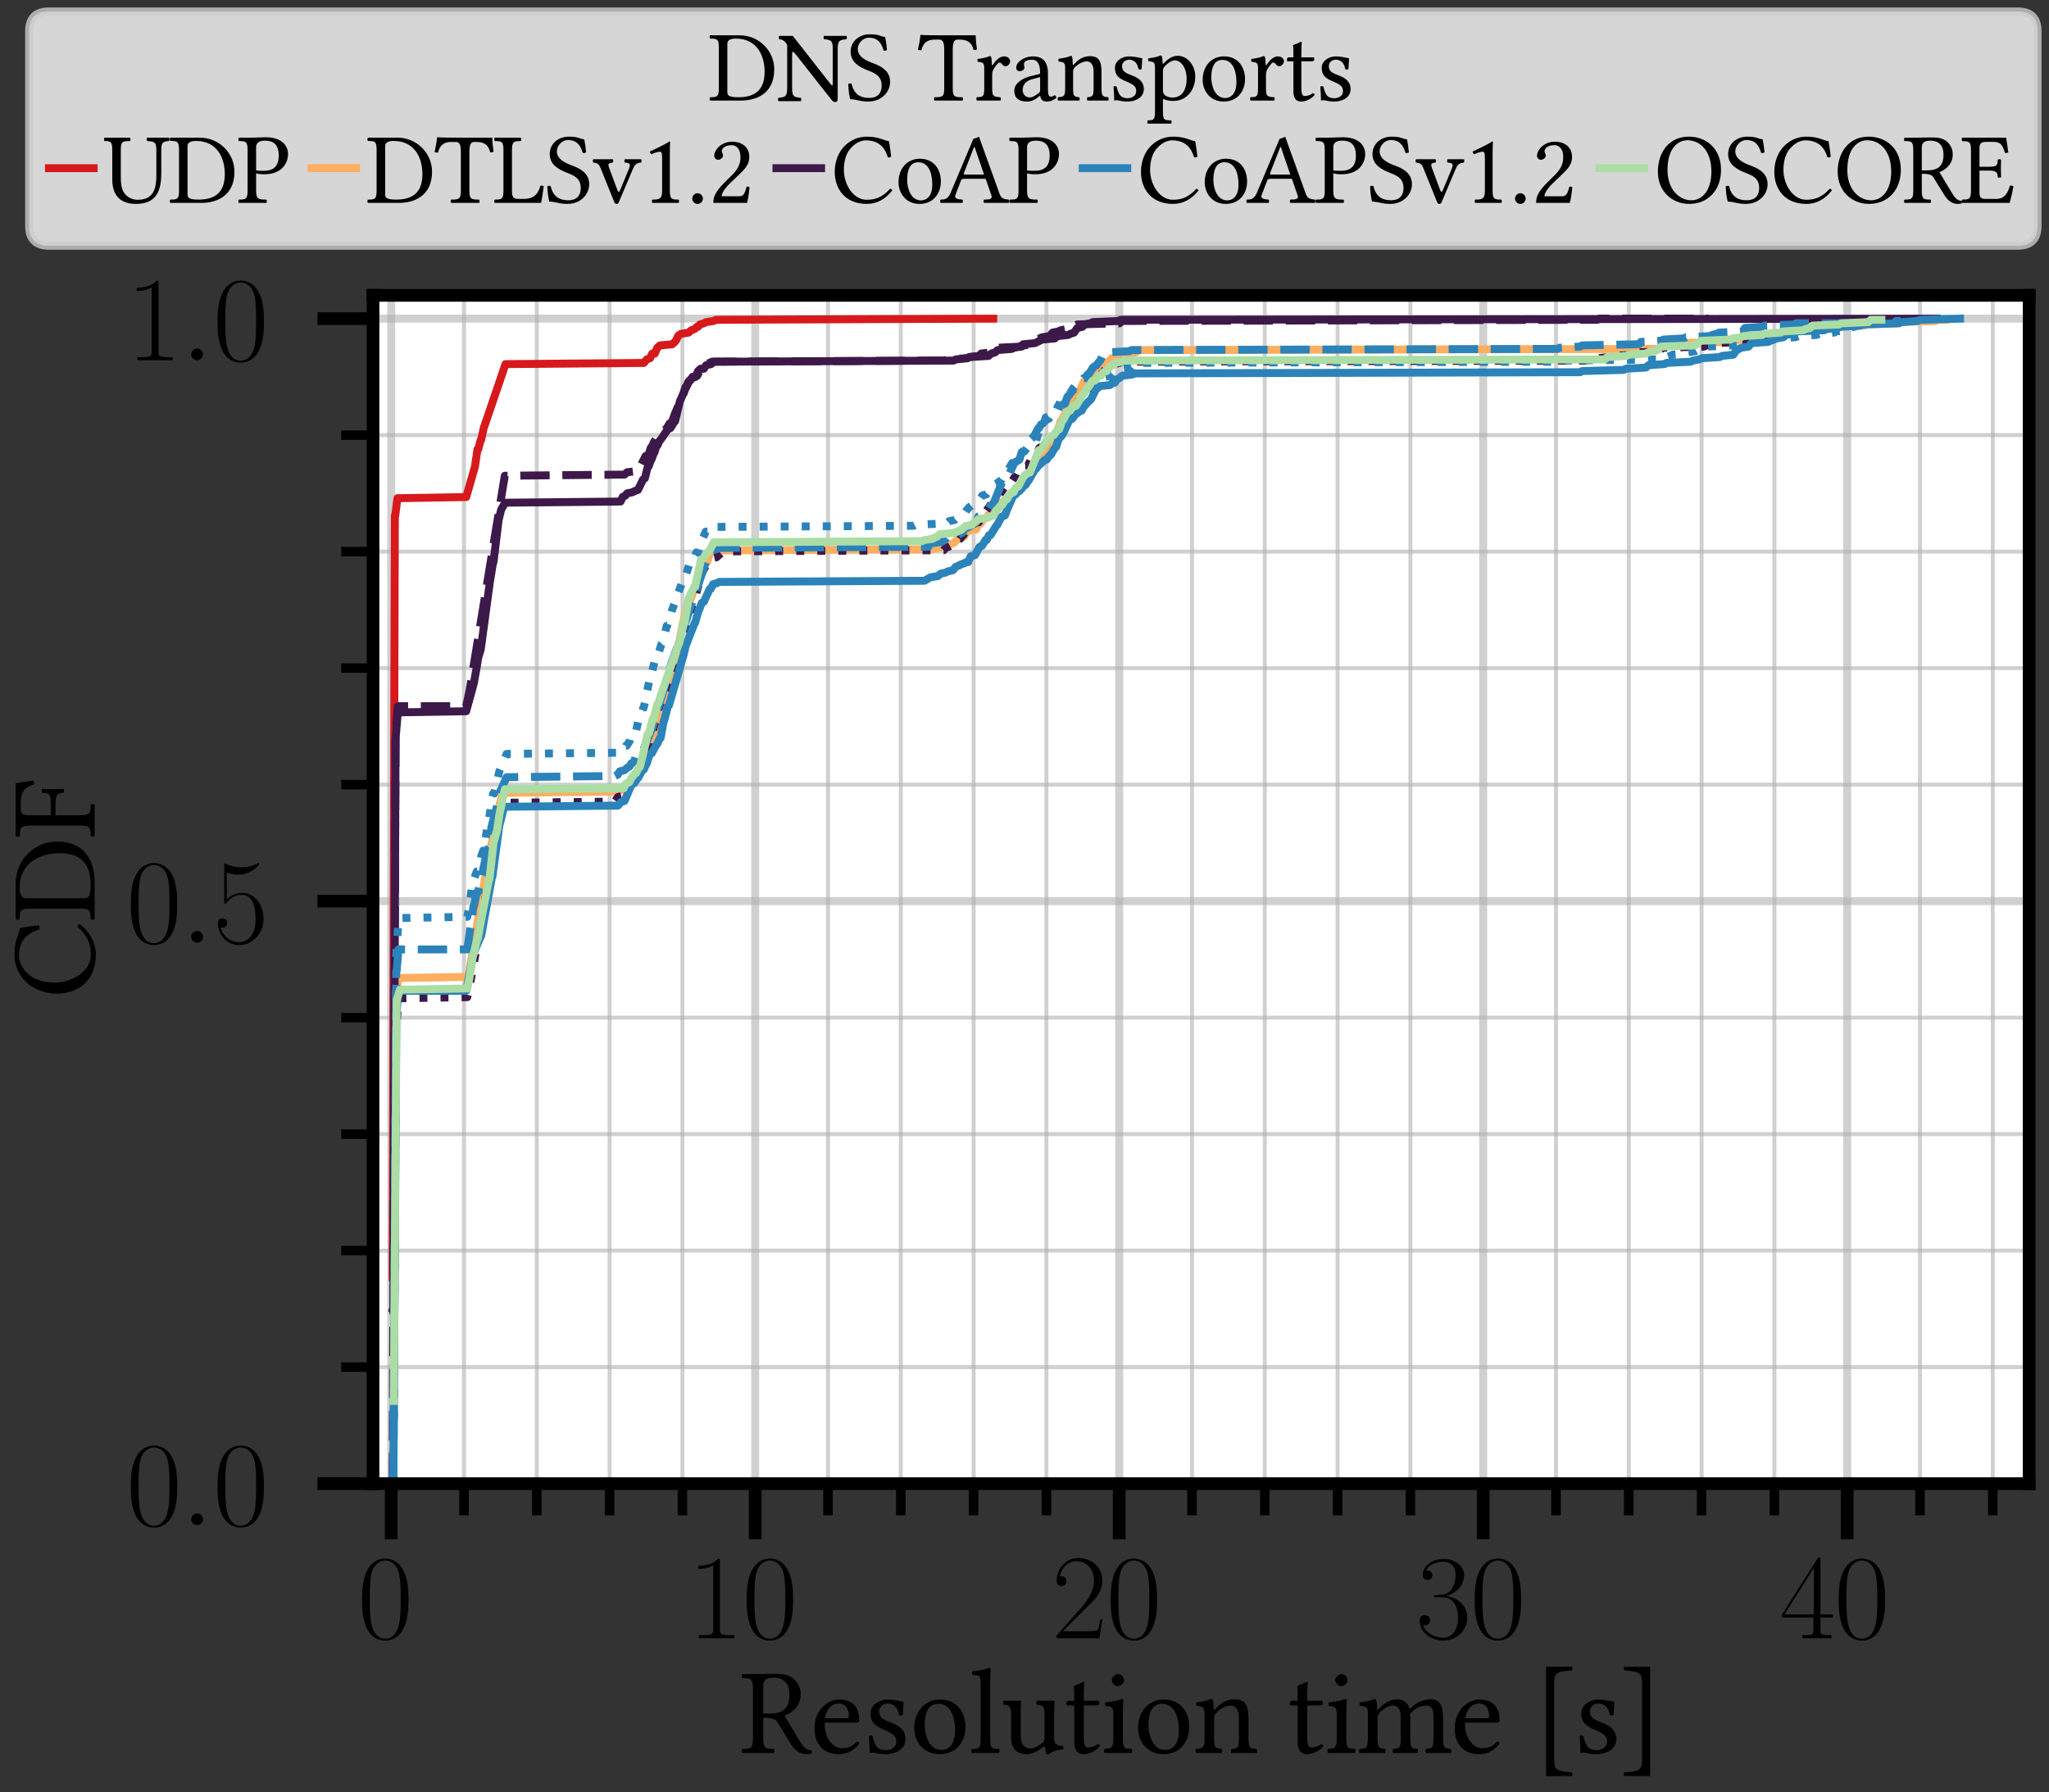 <?xml version="1.0" encoding="utf-8" standalone="no"?>
<!DOCTYPE svg PUBLIC "-//W3C//DTD SVG 1.1//EN"
  "http://www.w3.org/Graphics/SVG/1.1/DTD/svg11.dtd">
<svg xmlns:xlink="http://www.w3.org/1999/xlink" width="129.023pt" height="112.871pt" viewBox="0 0 129.023 112.871" xmlns="http://www.w3.org/2000/svg" version="1.1">
 <rect x="0" y="0" width="129.023" height="112.871" fill="#333333" stroke="none"/>
 <defs>
  <style type="text/css">*{stroke-linejoin: round; stroke-linecap: butt}</style>
 </defs>
 <g id="figure_1">
  <g id="patch_1">
   <path d="M 0 112.871 
L 129.023 112.871 
L 129.023 0 
L 0 0 
L 0 112.871 
z
" style="fill: none"/>
  </g>
  <g id="axes_1">
   <g id="patch_2">
    <path d="M 23.488 93.446 
L 127.775 93.446 
L 127.775 18.602 
L 23.488 18.602 
z
" style="fill: #ffffff"/>
   </g>
   <g id="matplotlib.axis_1">
    <g id="xtick_1">
     <g id="line2d_1">
      <path d="M 24.634 93.446 
L 24.634 18.602 
" clip-path="url(#pbf69dbb0be)" style="fill: none; stroke: #b0b0b0; stroke-opacity: 0.6; stroke-width: 0.5; stroke-linecap: square"/>
     </g>
     <g id="line2d_2">
      <defs>
       <path id="m251fe24b67" d="M 0 0 
L 0 3.5 
" style="stroke: #000000; stroke-width: 0.8"/>
      </defs>
      <g>
       <use xlink:href="#m251fe24b67" x="24.634" y="93.446" style="stroke: #000000; stroke-width: 0.8"/>
      </g>
     </g>
     <g id="text_1">
      <!-- $\mathdefault{0}$ -->
      <g transform="translate(22.508 103.183) scale(0.075 -0.075)">
       <defs>
        <path id="CMR17-30" d="M 2688 2025 
C 2688 2416 2682 3080 2413 3591 
C 2176 4039 1798 4198 1466 4198 
C 1158 4198 768 4058 525 3597 
C 269 3118 243 2524 243 2025 
C 243 1661 250 1106 448 619 
C 723 -39 1216 -128 1466 -128 
C 1760 -128 2208 -7 2470 600 
C 2662 1042 2688 1559 2688 2025 
z
M 1466 -26 
C 1056 -26 813 325 723 812 
C 653 1188 653 1738 653 2096 
C 653 2588 653 2997 736 3387 
C 858 3929 1216 4096 1466 4096 
C 1728 4096 2067 3923 2189 3400 
C 2272 3036 2278 2607 2278 2096 
C 2278 1680 2278 1169 2202 792 
C 2067 95 1690 -26 1466 -26 
z
" transform="scale(0.016)"/>
       </defs>
       <use xlink:href="#CMR17-30" transform="scale(0.996)"/>
      </g>
     </g>
    </g>
    <g id="xtick_2">
     <g id="line2d_3">
      <path d="M 47.555 93.446 
L 47.555 18.602 
" clip-path="url(#pbf69dbb0be)" style="fill: none; stroke: #b0b0b0; stroke-opacity: 0.6; stroke-width: 0.5; stroke-linecap: square"/>
     </g>
     <g id="line2d_4">
      <g>
       <use xlink:href="#m251fe24b67" x="47.555" y="93.446" style="stroke: #000000; stroke-width: 0.8"/>
      </g>
     </g>
     <g id="text_2">
      <!-- $\mathdefault{10}$ -->
      <g transform="translate(43.301 103.183) scale(0.075 -0.075)">
       <defs>
        <path id="CMR17-31" d="M 1702 4058 
C 1702 4192 1696 4192 1606 4192 
C 1357 3916 979 3827 621 3827 
C 602 3827 570 3827 563 3808 
C 557 3795 557 3782 557 3648 
C 755 3648 1088 3686 1344 3839 
L 1344 461 
C 1344 236 1331 160 781 160 
L 589 160 
L 589 0 
C 896 0 1216 0 1523 0 
C 1830 0 2150 0 2458 0 
L 2458 160 
L 2266 160 
C 1715 160 1702 230 1702 458 
L 1702 4058 
z
" transform="scale(0.016)"/>
       </defs>
       <use xlink:href="#CMR17-31" transform="scale(0.996)"/>
       <use xlink:href="#CMR17-30" transform="translate(45.69 0) scale(0.996)"/>
      </g>
     </g>
    </g>
    <g id="xtick_3">
     <g id="line2d_5">
      <path d="M 70.475 93.446 
L 70.475 18.602 
" clip-path="url(#pbf69dbb0be)" style="fill: none; stroke: #b0b0b0; stroke-opacity: 0.6; stroke-width: 0.5; stroke-linecap: square"/>
     </g>
     <g id="line2d_6">
      <g>
       <use xlink:href="#m251fe24b67" x="70.475" y="93.446" style="stroke: #000000; stroke-width: 0.8"/>
      </g>
     </g>
     <g id="text_3">
      <!-- $\mathdefault{20}$ -->
      <g transform="translate(66.222 103.183) scale(0.075 -0.075)">
       <defs>
        <path id="CMR17-32" d="M 2669 989 
L 2554 989 
C 2490 536 2438 459 2413 420 
C 2381 369 1920 369 1830 369 
L 602 369 
C 832 619 1280 1072 1824 1597 
C 2214 1967 2669 2402 2669 3035 
C 2669 3790 2067 4224 1395 4224 
C 691 4224 262 3604 262 3030 
C 262 2780 448 2748 525 2748 
C 589 2748 781 2787 781 3010 
C 781 3207 614 3264 525 3264 
C 486 3264 448 3258 422 3245 
C 544 3790 915 4058 1306 4058 
C 1862 4058 2227 3617 2227 3035 
C 2227 2479 1901 2000 1536 1584 
L 262 146 
L 262 0 
L 2515 0 
L 2669 989 
z
" transform="scale(0.016)"/>
       </defs>
       <use xlink:href="#CMR17-32" transform="scale(0.996)"/>
       <use xlink:href="#CMR17-30" transform="translate(45.69 0) scale(0.996)"/>
      </g>
     </g>
    </g>
    <g id="xtick_4">
     <g id="line2d_7">
      <path d="M 93.395 93.446 
L 93.395 18.602 
" clip-path="url(#pbf69dbb0be)" style="fill: none; stroke: #b0b0b0; stroke-opacity: 0.6; stroke-width: 0.5; stroke-linecap: square"/>
     </g>
     <g id="line2d_8">
      <g>
       <use xlink:href="#m251fe24b67" x="93.395" y="93.446" style="stroke: #000000; stroke-width: 0.8"/>
      </g>
     </g>
     <g id="text_4">
      <!-- $\mathdefault{30}$ -->
      <g transform="translate(89.142 103.183) scale(0.075 -0.075)">
       <defs>
        <path id="CMR17-33" d="M 1414 2157 
C 1984 2157 2234 1662 2234 1090 
C 2234 320 1824 25 1453 25 
C 1114 25 563 194 390 693 
C 422 680 454 680 486 680 
C 640 680 755 782 755 948 
C 755 1133 614 1216 486 1216 
C 378 1216 211 1165 211 926 
C 211 335 787 -128 1466 -128 
C 2176 -128 2720 430 2720 1085 
C 2720 1707 2208 2157 1600 2227 
C 2086 2328 2554 2756 2554 3329 
C 2554 3820 2048 4179 1472 4179 
C 890 4179 378 3829 378 3329 
C 378 3110 544 3072 627 3072 
C 762 3072 877 3155 877 3321 
C 877 3486 762 3569 627 3569 
C 602 3569 570 3569 544 3557 
C 730 3959 1235 4032 1459 4032 
C 1683 4032 2106 3925 2106 3320 
C 2106 3143 2080 2828 1862 2550 
C 1670 2304 1453 2304 1242 2284 
C 1210 2284 1062 2269 1037 2269 
C 992 2263 966 2257 966 2208 
C 966 2163 973 2157 1101 2157 
L 1414 2157 
z
" transform="scale(0.016)"/>
       </defs>
       <use xlink:href="#CMR17-33" transform="scale(0.996)"/>
       <use xlink:href="#CMR17-30" transform="translate(45.69 0) scale(0.996)"/>
      </g>
     </g>
    </g>
    <g id="xtick_5">
     <g id="line2d_9">
      <path d="M 116.315 93.446 
L 116.315 18.602 
" clip-path="url(#pbf69dbb0be)" style="fill: none; stroke: #b0b0b0; stroke-opacity: 0.6; stroke-width: 0.5; stroke-linecap: square"/>
     </g>
     <g id="line2d_10">
      <g>
       <use xlink:href="#m251fe24b67" x="116.315" y="93.446" style="stroke: #000000; stroke-width: 0.8"/>
      </g>
     </g>
     <g id="text_5">
      <!-- $\mathdefault{40}$ -->
      <g transform="translate(112.062 103.183) scale(0.075 -0.075)">
       <defs>
        <path id="CMR17-34" d="M 2150 4122 
C 2150 4256 2144 4256 2029 4256 
L 128 1254 
L 128 1088 
L 1779 1088 
L 1779 457 
C 1779 224 1766 160 1318 160 
L 1197 160 
L 1197 0 
C 1402 0 1747 0 1965 0 
C 2182 0 2528 0 2733 0 
L 2733 160 
L 2611 160 
C 2163 160 2150 224 2150 457 
L 2150 1088 
L 2803 1088 
L 2803 1254 
L 2150 1254 
L 2150 4122 
z
M 1798 3703 
L 1798 1254 
L 256 1254 
L 1798 3703 
z
" transform="scale(0.016)"/>
       </defs>
       <use xlink:href="#CMR17-34" transform="scale(0.996)"/>
       <use xlink:href="#CMR17-30" transform="translate(45.69 0) scale(0.996)"/>
      </g>
     </g>
    </g>
    <g id="xtick_6">
     <g id="line2d_11">
      <path d="M 29.218 93.446 
L 29.218 18.602 
" clip-path="url(#pbf69dbb0be)" style="fill: none; stroke: #b0b0b0; stroke-opacity: 0.6; stroke-width: 0.25; stroke-linecap: square"/>
     </g>
     <g id="line2d_12">
      <defs>
       <path id="m1977834dc6" d="M 0 0 
L 0 2 
" style="stroke: #000000; stroke-width: 0.6"/>
      </defs>
      <g>
       <use xlink:href="#m1977834dc6" x="29.218" y="93.446" style="stroke: #000000; stroke-width: 0.6"/>
      </g>
     </g>
    </g>
    <g id="xtick_7">
     <g id="line2d_13">
      <path d="M 33.802 93.446 
L 33.802 18.602 
" clip-path="url(#pbf69dbb0be)" style="fill: none; stroke: #b0b0b0; stroke-opacity: 0.6; stroke-width: 0.25; stroke-linecap: square"/>
     </g>
     <g id="line2d_14">
      <g>
       <use xlink:href="#m1977834dc6" x="33.802" y="93.446" style="stroke: #000000; stroke-width: 0.6"/>
      </g>
     </g>
    </g>
    <g id="xtick_8">
     <g id="line2d_15">
      <path d="M 38.387 93.446 
L 38.387 18.602 
" clip-path="url(#pbf69dbb0be)" style="fill: none; stroke: #b0b0b0; stroke-opacity: 0.6; stroke-width: 0.25; stroke-linecap: square"/>
     </g>
     <g id="line2d_16">
      <g>
       <use xlink:href="#m1977834dc6" x="38.387" y="93.446" style="stroke: #000000; stroke-width: 0.6"/>
      </g>
     </g>
    </g>
    <g id="xtick_9">
     <g id="line2d_17">
      <path d="M 42.971 93.446 
L 42.971 18.602 
" clip-path="url(#pbf69dbb0be)" style="fill: none; stroke: #b0b0b0; stroke-opacity: 0.6; stroke-width: 0.25; stroke-linecap: square"/>
     </g>
     <g id="line2d_18">
      <g>
       <use xlink:href="#m1977834dc6" x="42.971" y="93.446" style="stroke: #000000; stroke-width: 0.6"/>
      </g>
     </g>
    </g>
    <g id="xtick_10">
     <g id="line2d_19">
      <path d="M 52.139 93.446 
L 52.139 18.602 
" clip-path="url(#pbf69dbb0be)" style="fill: none; stroke: #b0b0b0; stroke-opacity: 0.6; stroke-width: 0.25; stroke-linecap: square"/>
     </g>
     <g id="line2d_20">
      <g>
       <use xlink:href="#m1977834dc6" x="52.139" y="93.446" style="stroke: #000000; stroke-width: 0.6"/>
      </g>
     </g>
    </g>
    <g id="xtick_11">
     <g id="line2d_21">
      <path d="M 56.723 93.446 
L 56.723 18.602 
" clip-path="url(#pbf69dbb0be)" style="fill: none; stroke: #b0b0b0; stroke-opacity: 0.6; stroke-width: 0.25; stroke-linecap: square"/>
     </g>
     <g id="line2d_22">
      <g>
       <use xlink:href="#m1977834dc6" x="56.723" y="93.446" style="stroke: #000000; stroke-width: 0.6"/>
      </g>
     </g>
    </g>
    <g id="xtick_12">
     <g id="line2d_23">
      <path d="M 61.307 93.446 
L 61.307 18.602 
" clip-path="url(#pbf69dbb0be)" style="fill: none; stroke: #b0b0b0; stroke-opacity: 0.6; stroke-width: 0.25; stroke-linecap: square"/>
     </g>
     <g id="line2d_24">
      <g>
       <use xlink:href="#m1977834dc6" x="61.307" y="93.446" style="stroke: #000000; stroke-width: 0.6"/>
      </g>
     </g>
    </g>
    <g id="xtick_13">
     <g id="line2d_25">
      <path d="M 65.891 93.446 
L 65.891 18.602 
" clip-path="url(#pbf69dbb0be)" style="fill: none; stroke: #b0b0b0; stroke-opacity: 0.6; stroke-width: 0.25; stroke-linecap: square"/>
     </g>
     <g id="line2d_26">
      <g>
       <use xlink:href="#m1977834dc6" x="65.891" y="93.446" style="stroke: #000000; stroke-width: 0.6"/>
      </g>
     </g>
    </g>
    <g id="xtick_14">
     <g id="line2d_27">
      <path d="M 75.059 93.446 
L 75.059 18.602 
" clip-path="url(#pbf69dbb0be)" style="fill: none; stroke: #b0b0b0; stroke-opacity: 0.6; stroke-width: 0.25; stroke-linecap: square"/>
     </g>
     <g id="line2d_28">
      <g>
       <use xlink:href="#m1977834dc6" x="75.059" y="93.446" style="stroke: #000000; stroke-width: 0.6"/>
      </g>
     </g>
    </g>
    <g id="xtick_15">
     <g id="line2d_29">
      <path d="M 79.643 93.446 
L 79.643 18.602 
" clip-path="url(#pbf69dbb0be)" style="fill: none; stroke: #b0b0b0; stroke-opacity: 0.6; stroke-width: 0.25; stroke-linecap: square"/>
     </g>
     <g id="line2d_30">
      <g>
       <use xlink:href="#m1977834dc6" x="79.643" y="93.446" style="stroke: #000000; stroke-width: 0.6"/>
      </g>
     </g>
    </g>
    <g id="xtick_16">
     <g id="line2d_31">
      <path d="M 84.227 93.446 
L 84.227 18.602 
" clip-path="url(#pbf69dbb0be)" style="fill: none; stroke: #b0b0b0; stroke-opacity: 0.6; stroke-width: 0.25; stroke-linecap: square"/>
     </g>
     <g id="line2d_32">
      <g>
       <use xlink:href="#m1977834dc6" x="84.227" y="93.446" style="stroke: #000000; stroke-width: 0.6"/>
      </g>
     </g>
    </g>
    <g id="xtick_17">
     <g id="line2d_33">
      <path d="M 88.811 93.446 
L 88.811 18.602 
" clip-path="url(#pbf69dbb0be)" style="fill: none; stroke: #b0b0b0; stroke-opacity: 0.6; stroke-width: 0.25; stroke-linecap: square"/>
     </g>
     <g id="line2d_34">
      <g>
       <use xlink:href="#m1977834dc6" x="88.811" y="93.446" style="stroke: #000000; stroke-width: 0.6"/>
      </g>
     </g>
    </g>
    <g id="xtick_18">
     <g id="line2d_35">
      <path d="M 97.979 93.446 
L 97.979 18.602 
" clip-path="url(#pbf69dbb0be)" style="fill: none; stroke: #b0b0b0; stroke-opacity: 0.6; stroke-width: 0.25; stroke-linecap: square"/>
     </g>
     <g id="line2d_36">
      <g>
       <use xlink:href="#m1977834dc6" x="97.979" y="93.446" style="stroke: #000000; stroke-width: 0.6"/>
      </g>
     </g>
    </g>
    <g id="xtick_19">
     <g id="line2d_37">
      <path d="M 102.563 93.446 
L 102.563 18.602 
" clip-path="url(#pbf69dbb0be)" style="fill: none; stroke: #b0b0b0; stroke-opacity: 0.6; stroke-width: 0.25; stroke-linecap: square"/>
     </g>
     <g id="line2d_38">
      <g>
       <use xlink:href="#m1977834dc6" x="102.563" y="93.446" style="stroke: #000000; stroke-width: 0.6"/>
      </g>
     </g>
    </g>
    <g id="xtick_20">
     <g id="line2d_39">
      <path d="M 107.147 93.446 
L 107.147 18.602 
" clip-path="url(#pbf69dbb0be)" style="fill: none; stroke: #b0b0b0; stroke-opacity: 0.6; stroke-width: 0.25; stroke-linecap: square"/>
     </g>
     <g id="line2d_40">
      <g>
       <use xlink:href="#m1977834dc6" x="107.147" y="93.446" style="stroke: #000000; stroke-width: 0.6"/>
      </g>
     </g>
    </g>
    <g id="xtick_21">
     <g id="line2d_41">
      <path d="M 111.731 93.446 
L 111.731 18.602 
" clip-path="url(#pbf69dbb0be)" style="fill: none; stroke: #b0b0b0; stroke-opacity: 0.6; stroke-width: 0.25; stroke-linecap: square"/>
     </g>
     <g id="line2d_42">
      <g>
       <use xlink:href="#m1977834dc6" x="111.731" y="93.446" style="stroke: #000000; stroke-width: 0.6"/>
      </g>
     </g>
    </g>
    <g id="xtick_22">
     <g id="line2d_43">
      <path d="M 120.899 93.446 
L 120.899 18.602 
" clip-path="url(#pbf69dbb0be)" style="fill: none; stroke: #b0b0b0; stroke-opacity: 0.6; stroke-width: 0.25; stroke-linecap: square"/>
     </g>
     <g id="line2d_44">
      <g>
       <use xlink:href="#m1977834dc6" x="120.899" y="93.446" style="stroke: #000000; stroke-width: 0.6"/>
      </g>
     </g>
    </g>
    <g id="xtick_23">
     <g id="line2d_45">
      <path d="M 125.483 93.446 
L 125.483 18.602 
" clip-path="url(#pbf69dbb0be)" style="fill: none; stroke: #b0b0b0; stroke-opacity: 0.6; stroke-width: 0.25; stroke-linecap: square"/>
     </g>
     <g id="line2d_46">
      <g>
       <use xlink:href="#m1977834dc6" x="125.483" y="93.446" style="stroke: #000000; stroke-width: 0.6"/>
      </g>
     </g>
    </g>
    <g id="text_6">
     <!-- Resolution time [s] -->
     <g transform="translate(46.615 110.411) scale(0.075 -0.075)">
      <defs>
       <path id="LinLibertineT-52" d="M 1741 3968 
C 2131 3968 2592 3826 2592 3063 
C 2592 2255 2138 2074 1517 2074 
L 1210 2074 
L 1210 3554 
C 1210 3741 1286 3968 1741 3968 
z
M 1210 774 
L 1210 1856 
C 1747 1856 1869 1760 1958 1614 
L 2643 504 
C 2829 204 3104 -64 3488 -64 
C 3584 -64 3693 -51 3757 -19 
C 3782 26 3776 83 3750 135 
C 3462 135 3302 352 3136 626 
L 2330 1965 
C 2605 2056 3181 2393 3181 3073 
C 3181 3397 3072 3662 2842 3882 
C 2534 4173 2138 4173 1734 4173 
C 1434 4173 1165 4160 934 4160 
C 710 4160 410 4160 109 4160 
C 70 4120 70 3981 109 3942 
C 557 3942 666 3910 666 3372 
L 666 780 
C 666 243 557 211 109 211 
C 70 172 70 39 109 0 
C 397 0 698 0 941 0 
C 1184 0 1485 0 1766 0 
C 1805 39 1805 172 1766 211 
C 1318 211 1210 243 1210 774 
z
" transform="scale(0.016)"/>
       <path id="LinLibertineT-65" d="M 794 1831 
C 915 2547 1363 2604 1517 2604 
C 1760 2604 2048 2467 2048 1922 
C 2048 1863 2022 1831 1952 1831 
L 794 1831 
z
M 2470 600 
C 2234 354 2048 250 1677 250 
C 1446 250 1178 386 979 715 
C 851 929 774 1226 774 1600 
L 2477 1600 
C 2554 1600 2598 1638 2598 1708 
C 2598 2243 2406 2816 1517 2816 
C 960 2816 237 2281 237 1302 
C 237 941 326 593 538 348 
C 755 91 1056 -64 1517 -64 
C 2003 -64 2349 161 2605 497 
C 2586 562 2547 594 2470 600 
z
" transform="scale(0.016)"/>
       <path id="LinLibertineT-73" d="M 307 886 
C 333 572 352 269 352 0 
C 416 13 480 19 512 19 
C 557 19 595 19 640 6 
C 813 -38 986 -64 1222 -64 
C 1581 -64 2240 109 2240 744 
C 2240 1180 1926 1437 1491 1597 
C 1107 1745 851 1841 851 2193 
C 851 2456 1082 2604 1299 2604 
C 1440 2604 1811 2553 1894 2007 
C 1933 1969 2061 1969 2099 2008 
C 2118 2241 2131 2480 2138 2694 
C 1939 2726 1632 2816 1299 2816 
C 826 2816 397 2508 397 2097 
C 397 1629 608 1430 1101 1225 
C 1632 1007 1754 872 1754 596 
C 1754 282 1446 148 1210 148 
C 960 148 819 230 755 300 
C 614 447 544 727 506 885 
C 467 924 346 924 307 886 
z
" transform="scale(0.016)"/>
       <path id="LinLibertineT-6f" d="M 262 1315 
C 262 661 698 -64 1606 -64 
C 2016 -64 2330 83 2547 295 
C 2835 577 2963 981 2963 1373 
C 2963 2040 2598 2816 1619 2816 
C 1197 2816 851 2642 614 2367 
C 384 2091 262 1719 262 1315 
z
M 1523 2591 
C 2074 2591 2413 2091 2413 1167 
C 2413 359 1997 160 1696 160 
C 1030 160 813 968 813 1462 
C 813 2020 947 2591 1523 2591 
z
" transform="scale(0.016)"/>
       <path id="LinLibertineT-6c" d="M 608 778 
C 608 243 538 211 147 211 
C 109 172 109 39 147 0 
C 371 0 608 0 864 0 
C 1120 0 1363 0 1574 0 
C 1613 39 1613 172 1574 211 
C 1184 211 1114 243 1114 776 
L 1114 3740 
C 1114 4158 1139 4416 1139 4416 
C 1139 4460 1114 4480 1056 4480 
C 896 4414 416 4321 160 4301 
C 147 4247 160 4141 198 4101 
C 570 4101 608 4081 608 3597 
L 608 778 
z
" transform="scale(0.016)"/>
       <path id="LinLibertineT-75" d="M 1389 -64 
C 1638 -64 1939 64 2253 320 
C 2285 345 2342 358 2349 313 
C 2368 154 2419 -64 2419 -64 
C 2470 -83 2502 -77 2541 -64 
C 2682 51 2906 148 3296 191 
C 3334 230 3334 326 3296 365 
C 2886 397 2829 519 2829 832 
L 2829 2060 
C 2829 2253 2854 2720 2854 2720 
C 2854 2739 2835 2758 2803 2758 
C 2771 2752 2675 2752 2579 2752 
C 2374 2752 2144 2752 1926 2752 
C 1888 2713 1888 2573 1926 2534 
C 2240 2534 2323 2457 2323 2034 
L 2323 795 
C 2323 673 2310 622 2221 545 
C 1984 340 1741 237 1581 237 
C 1389 237 1069 327 1069 896 
L 1069 2061 
C 1069 2253 1094 2720 1094 2720 
C 1094 2739 1075 2758 1043 2758 
C 1011 2752 915 2752 819 2752 
C 614 2752 384 2752 166 2752 
C 128 2714 128 2580 166 2542 
C 474 2516 563 2445 563 2031 
L 563 804 
C 563 364 755 -64 1389 -64 
z
" transform="scale(0.016)"/>
       <path id="LinLibertineT-74" d="M 275 2752 
C 186 2752 160 2675 160 2623 
L 160 2540 
C 160 2509 166 2502 192 2502 
L 570 2502 
L 570 571 
C 570 115 768 -64 1062 -64 
C 1357 -64 1677 77 1926 360 
C 1914 424 1875 463 1811 469 
C 1645 340 1453 289 1286 289 
C 1114 289 1075 481 1075 879 
L 1075 2502 
L 1741 2502 
C 1805 2502 1894 2528 1894 2586 
L 1894 2714 
C 1894 2740 1875 2752 1843 2752 
L 1075 2752 
L 1075 3006 
C 1075 3426 1101 3685 1101 3685 
C 1101 3725 1082 3744 1050 3744 
C 1024 3744 966 3718 909 3685 
C 838 3647 774 3614 691 3594 
C 614 3569 550 3549 550 3504 
C 550 3426 570 3471 570 2752 
L 275 2752 
z
" transform="scale(0.016)"/>
       <path id="LinLibertineT-69" d="M 576 3852 
C 576 3685 730 3518 883 3518 
C 1062 3518 1216 3691 1216 3826 
C 1216 3980 1082 4160 909 4160 
C 755 4160 576 4006 576 3852 
z
M 1158 779 
L 1158 2064 
C 1158 2386 1184 2799 1184 2799 
C 1184 2825 1152 2844 1101 2844 
C 922 2773 666 2716 224 2658 
C 211 2619 224 2517 237 2478 
C 589 2446 653 2408 653 2043 
L 653 794 
C 653 263 582 244 192 212 
C 154 173 154 39 192 0 
C 403 0 653 0 909 0 
C 1165 0 1408 0 1619 0 
C 1658 40 1658 178 1619 218 
C 1229 218 1158 244 1158 779 
z
" transform="scale(0.016)"/>
       <path id="LinLibertineT-6e" d="M 1178 2309 
C 1139 2264 1101 2251 1101 2309 
C 1094 2482 1082 2733 1050 2798 
C 1037 2830 1024 2849 973 2849 
C 794 2778 627 2721 186 2663 
C 173 2624 186 2522 198 2483 
C 544 2451 614 2419 614 2047 
L 614 795 
C 614 270 550 244 166 212 
C 128 173 128 39 166 0 
C 358 0 614 0 870 0 
C 1126 0 1318 0 1510 0 
C 1549 39 1549 173 1510 212 
C 1184 244 1120 270 1120 795 
L 1120 1848 
C 1120 1983 1178 2060 1229 2118 
C 1472 2355 1760 2496 2010 2496 
C 2138 2496 2272 2413 2349 2265 
C 2413 2137 2426 1964 2426 1771 
L 2426 795 
C 2426 270 2362 244 2029 212 
C 1997 173 1997 39 2029 0 
C 2221 0 2426 0 2682 0 
C 2938 0 3168 0 3360 0 
C 3392 39 3392 173 3360 212 
C 3002 244 2931 270 2931 795 
L 2931 1752 
C 2931 2105 2906 2413 2758 2612 
C 2650 2753 2451 2830 2227 2830 
C 1914 2830 1555 2746 1178 2309 
z
" transform="scale(0.016)"/>
       <path id="LinLibertineT-6d" d="M 1088 2309 
C 1082 2503 1069 2733 1037 2798 
C 1024 2830 1011 2849 960 2849 
C 781 2778 614 2721 173 2663 
C 160 2624 173 2522 186 2483 
C 531 2451 602 2419 602 2047 
L 602 795 
C 602 270 518 237 166 212 
C 128 173 128 39 166 0 
C 358 0 602 0 858 0 
C 1114 0 1312 0 1504 0 
C 1542 39 1542 173 1504 212 
C 1178 244 1107 270 1107 795 
L 1107 1848 
C 1107 1983 1165 2060 1216 2118 
C 1472 2368 1709 2496 1907 2496 
C 2150 2496 2330 2342 2330 1912 
L 2330 795 
C 2330 270 2278 237 1933 212 
C 1901 173 1901 39 1933 0 
C 2093 0 2330 0 2586 0 
C 2842 0 3053 0 3213 0 
C 3245 39 3245 173 3213 212 
C 2893 237 2835 270 2835 795 
L 2835 1814 
C 2835 1904 2835 1994 2829 2071 
C 3136 2413 3424 2496 3674 2496 
C 3917 2496 4058 2355 4058 1925 
L 4058 795 
C 4058 270 3994 237 3661 212 
C 3629 173 3629 39 3661 0 
C 3821 0 4058 0 4314 0 
C 4570 0 4794 0 4973 0 
C 5005 39 5005 173 4973 212 
C 4621 237 4563 270 4563 795 
L 4563 1810 
C 4563 2381 4467 2830 3904 2830 
C 3578 2830 3181 2708 2848 2355 
C 2829 2336 2790 2304 2778 2361 
C 2720 2624 2470 2830 2138 2830 
C 1766 2830 1434 2612 1165 2309 
C 1133 2277 1094 2232 1088 2309 
z
" transform="scale(0.016)"/>
       <path id="LinLibertineT-5b" d="M 691 -1216 
L 2048 -1216 
C 2086 -1177 2086 -1062 2048 -1023 
C 1165 -952 1120 -856 1120 -297 
L 1120 3631 
C 1120 4190 1171 4286 2048 4351 
C 2086 4390 2086 4505 2048 4544 
L 691 4544 
L 691 -1216 
z
" transform="scale(0.016)"/>
       <path id="LinLibertineT-5d" d="M 1587 4544 
L 230 4544 
C 192 4506 192 4390 230 4352 
C 1114 4280 1158 4184 1158 3625 
L 1158 -304 
C 1158 -863 1107 -959 230 -1024 
C 192 -1062 192 -1178 230 -1216 
L 1587 -1216 
L 1587 4544 
z
" transform="scale(0.016)"/>
      </defs>
      <use xlink:href="#LinLibertineT-52" transform="scale(0.996)"/>
      <use xlink:href="#LinLibertineT-65" transform="translate(58.481 0) scale(0.996)"/>
      <use xlink:href="#LinLibertineT-73" transform="translate(103.014 0) scale(0.996)"/>
      <use xlink:href="#LinLibertineT-6f" transform="translate(141.868 0) scale(0.996)"/>
      <use xlink:href="#LinLibertineT-6c" transform="translate(192.08 0) scale(0.996)"/>
      <use xlink:href="#LinLibertineT-75" transform="translate(218.381 0) scale(0.996)"/>
      <use xlink:href="#LinLibertineT-74" transform="translate(271.283 0) scale(0.996)"/>
      <use xlink:href="#LinLibertineT-69" transform="translate(302.765 0) scale(0.996)"/>
      <use xlink:href="#LinLibertineT-6f" transform="translate(329.763 0) scale(0.996)"/>
      <use xlink:href="#LinLibertineT-6e" transform="translate(379.975 0) scale(0.996)"/>
      <use xlink:href="#LinLibertineT-74" transform="translate(458.879 0) scale(0.996)"/>
      <use xlink:href="#LinLibertineT-69" transform="translate(490.361 0) scale(0.996)"/>
      <use xlink:href="#LinLibertineT-6d" transform="translate(517.36 0) scale(0.996)"/>
      <use xlink:href="#LinLibertineT-65" transform="translate(596.065 0) scale(0.996)"/>
      <use xlink:href="#LinLibertineT-5b" transform="translate(665.504 0) scale(0.996)"/>
      <use xlink:href="#LinLibertineT-73" transform="translate(699.776 0) scale(0.996)"/>
      <use xlink:href="#LinLibertineT-5d" transform="translate(738.63 0) scale(0.996)"/>
     </g>
    </g>
   </g>
   <g id="matplotlib.axis_2">
    <g id="ytick_1">
     <g id="line2d_47">
      <path d="M 23.488 93.446 
L 127.775 93.446 
" clip-path="url(#pbf69dbb0be)" style="fill: none; stroke: #b0b0b0; stroke-opacity: 0.6; stroke-width: 0.5; stroke-linecap: square"/>
     </g>
     <g id="line2d_48">
      <defs>
       <path id="m936921b29a" d="M 0 0 
L -3.5 0 
" style="stroke: #000000; stroke-width: 0.8"/>
      </defs>
      <g>
       <use xlink:href="#m936921b29a" x="23.488" y="93.446" style="stroke: #000000; stroke-width: 0.8"/>
      </g>
     </g>
     <g id="text_7">
      <!-- $\mathdefault{0.0}$ -->
      <g transform="translate(7.948 96.064) scale(0.075 -0.075)">
       <defs>
        <path id="CMMI12-3a" d="M 1178 307 
C 1178 492 1024 619 870 619 
C 685 619 557 466 557 313 
C 557 128 710 0 864 0 
C 1050 0 1178 153 1178 307 
z
" transform="scale(0.016)"/>
       </defs>
       <use xlink:href="#CMR17-30" transform="scale(0.996)"/>
       <use xlink:href="#CMMI12-3a" transform="translate(45.69 0) scale(0.996)"/>
       <use xlink:href="#CMR17-30" transform="translate(72.788 0) scale(0.996)"/>
      </g>
     </g>
    </g>
    <g id="ytick_2">
     <g id="line2d_49">
      <path d="M 23.488 56.757 
L 127.775 56.757 
" clip-path="url(#pbf69dbb0be)" style="fill: none; stroke: #b0b0b0; stroke-opacity: 0.6; stroke-width: 0.5; stroke-linecap: square"/>
     </g>
     <g id="line2d_50">
      <g>
       <use xlink:href="#m936921b29a" x="23.488" y="56.757" style="stroke: #000000; stroke-width: 0.8"/>
      </g>
     </g>
     <g id="text_8">
      <!-- $\mathdefault{0.5}$ -->
      <g transform="translate(7.948 59.376) scale(0.075 -0.075)">
       <defs>
        <path id="CMR17-35" d="M 730 3692 
C 794 3666 1056 3584 1325 3584 
C 1920 3584 2246 3911 2432 4100 
C 2432 4157 2432 4192 2394 4192 
C 2387 4192 2374 4192 2323 4163 
C 2099 4058 1837 3973 1517 3973 
C 1325 3973 1037 3999 723 4139 
C 653 4171 640 4171 634 4171 
C 602 4171 595 4164 595 4037 
L 595 2203 
C 595 2089 595 2057 659 2057 
C 691 2057 704 2070 736 2114 
C 941 2401 1222 2522 1542 2522 
C 1766 2522 2246 2382 2246 1289 
C 2246 1085 2246 715 2054 421 
C 1894 159 1645 25 1370 25 
C 947 25 518 320 403 814 
C 429 807 480 795 506 795 
C 589 795 749 840 749 1038 
C 749 1210 627 1280 506 1280 
C 358 1280 262 1190 262 1011 
C 262 454 704 -128 1382 -128 
C 2042 -128 2669 440 2669 1264 
C 2669 2030 2170 2624 1549 2624 
C 1222 2624 947 2503 730 2274 
L 730 3692 
z
" transform="scale(0.016)"/>
       </defs>
       <use xlink:href="#CMR17-30" transform="scale(0.996)"/>
       <use xlink:href="#CMMI12-3a" transform="translate(45.69 0) scale(0.996)"/>
       <use xlink:href="#CMR17-35" transform="translate(72.788 0) scale(0.996)"/>
      </g>
     </g>
    </g>
    <g id="ytick_3">
     <g id="line2d_51">
      <path d="M 23.488 20.069 
L 127.775 20.069 
" clip-path="url(#pbf69dbb0be)" style="fill: none; stroke: #b0b0b0; stroke-opacity: 0.6; stroke-width: 0.5; stroke-linecap: square"/>
     </g>
     <g id="line2d_52">
      <g>
       <use xlink:href="#m936921b29a" x="23.488" y="20.069" style="stroke: #000000; stroke-width: 0.8"/>
      </g>
     </g>
     <g id="text_9">
      <!-- $\mathdefault{1.0}$ -->
      <g transform="translate(7.948 22.688) scale(0.075 -0.075)">
       <use xlink:href="#CMR17-31" transform="scale(0.996)"/>
       <use xlink:href="#CMMI12-3a" transform="translate(45.69 0) scale(0.996)"/>
       <use xlink:href="#CMR17-30" transform="translate(72.788 0) scale(0.996)"/>
      </g>
     </g>
    </g>
    <g id="ytick_4">
     <g id="line2d_53">
      <path d="M 23.488 86.108 
L 127.775 86.108 
" clip-path="url(#pbf69dbb0be)" style="fill: none; stroke: #b0b0b0; stroke-opacity: 0.6; stroke-width: 0.25; stroke-linecap: square"/>
     </g>
     <g id="line2d_54">
      <defs>
       <path id="mfc136f1c88" d="M 0 0 
L -2 0 
" style="stroke: #000000; stroke-width: 0.6"/>
      </defs>
      <g>
       <use xlink:href="#mfc136f1c88" x="23.488" y="86.108" style="stroke: #000000; stroke-width: 0.6"/>
      </g>
     </g>
    </g>
    <g id="ytick_5">
     <g id="line2d_55">
      <path d="M 23.488 78.77 
L 127.775 78.77 
" clip-path="url(#pbf69dbb0be)" style="fill: none; stroke: #b0b0b0; stroke-opacity: 0.6; stroke-width: 0.25; stroke-linecap: square"/>
     </g>
     <g id="line2d_56">
      <g>
       <use xlink:href="#mfc136f1c88" x="23.488" y="78.77" style="stroke: #000000; stroke-width: 0.6"/>
      </g>
     </g>
    </g>
    <g id="ytick_6">
     <g id="line2d_57">
      <path d="M 23.488 71.433 
L 127.775 71.433 
" clip-path="url(#pbf69dbb0be)" style="fill: none; stroke: #b0b0b0; stroke-opacity: 0.6; stroke-width: 0.25; stroke-linecap: square"/>
     </g>
     <g id="line2d_58">
      <g>
       <use xlink:href="#mfc136f1c88" x="23.488" y="71.433" style="stroke: #000000; stroke-width: 0.6"/>
      </g>
     </g>
    </g>
    <g id="ytick_7">
     <g id="line2d_59">
      <path d="M 23.488 64.095 
L 127.775 64.095 
" clip-path="url(#pbf69dbb0be)" style="fill: none; stroke: #b0b0b0; stroke-opacity: 0.6; stroke-width: 0.25; stroke-linecap: square"/>
     </g>
     <g id="line2d_60">
      <g>
       <use xlink:href="#mfc136f1c88" x="23.488" y="64.095" style="stroke: #000000; stroke-width: 0.6"/>
      </g>
     </g>
    </g>
    <g id="ytick_8">
     <g id="line2d_61">
      <path d="M 23.488 49.42 
L 127.775 49.42 
" clip-path="url(#pbf69dbb0be)" style="fill: none; stroke: #b0b0b0; stroke-opacity: 0.6; stroke-width: 0.25; stroke-linecap: square"/>
     </g>
     <g id="line2d_62">
      <g>
       <use xlink:href="#mfc136f1c88" x="23.488" y="49.42" style="stroke: #000000; stroke-width: 0.6"/>
      </g>
     </g>
    </g>
    <g id="ytick_9">
     <g id="line2d_63">
      <path d="M 23.488 42.082 
L 127.775 42.082 
" clip-path="url(#pbf69dbb0be)" style="fill: none; stroke: #b0b0b0; stroke-opacity: 0.6; stroke-width: 0.25; stroke-linecap: square"/>
     </g>
     <g id="line2d_64">
      <g>
       <use xlink:href="#mfc136f1c88" x="23.488" y="42.082" style="stroke: #000000; stroke-width: 0.6"/>
      </g>
     </g>
    </g>
    <g id="ytick_10">
     <g id="line2d_65">
      <path d="M 23.488 34.744 
L 127.775 34.744 
" clip-path="url(#pbf69dbb0be)" style="fill: none; stroke: #b0b0b0; stroke-opacity: 0.6; stroke-width: 0.25; stroke-linecap: square"/>
     </g>
     <g id="line2d_66">
      <g>
       <use xlink:href="#mfc136f1c88" x="23.488" y="34.744" style="stroke: #000000; stroke-width: 0.6"/>
      </g>
     </g>
    </g>
    <g id="ytick_11">
     <g id="line2d_67">
      <path d="M 23.488 27.407 
L 127.775 27.407 
" clip-path="url(#pbf69dbb0be)" style="fill: none; stroke: #b0b0b0; stroke-opacity: 0.6; stroke-width: 0.25; stroke-linecap: square"/>
     </g>
     <g id="line2d_68">
      <g>
       <use xlink:href="#mfc136f1c88" x="23.488" y="27.407" style="stroke: #000000; stroke-width: 0.6"/>
      </g>
     </g>
    </g>
    <g id="text_10">
     <!-- CDF -->
     <g transform="translate(5.958 62.865) rotate(-90) scale(0.075 -0.075)">
      <defs>
       <path id="LinLibertineT-43" d="M 2285 -64 
C 2906 -64 3475 231 3910 803 
C 3878 860 3834 899 3763 899 
C 3309 398 2874 199 2278 199 
C 1414 199 819 1175 819 2112 
C 819 2665 966 3126 1197 3415 
C 1517 3807 1888 3987 2221 3987 
C 3104 3987 3456 3461 3622 2909 
C 3699 2884 3763 2903 3834 2941 
C 3802 3275 3757 3583 3693 3936 
C 3366 3968 3078 4224 2291 4224 
C 1747 4224 1293 4025 915 3678 
C 493 3287 237 2658 237 1990 
C 237 873 909 -64 2285 -64 
z
" transform="scale(0.016)"/>
       <path id="LinLibertineT-44" d="M 1222 546 
L 1222 3633 
C 1222 3859 1446 3949 1760 3949 
C 3142 3949 3597 2823 3597 1832 
C 3597 533 2822 211 1920 211 
C 1293 211 1222 340 1222 546 
z
M 122 4160 
C 83 4121 83 3987 122 3949 
C 570 3949 678 3917 678 3378 
L 678 781 
C 678 243 570 211 122 211 
C 83 172 83 39 122 0 
C 371 0 710 0 954 0 
C 1190 0 1459 0 2118 0 
C 3021 0 4211 411 4211 1987 
C 4211 3179 3232 4160 2003 4160 
C 1549 4160 1197 4160 947 4160 
C 717 4160 378 4160 122 4160 
z
" transform="scale(0.016)"/>
       <path id="LinLibertineT-46" d="M 1811 2061 
C 2355 2061 2374 1917 2394 1637 
C 2432 1600 2566 1600 2605 1637 
C 2598 1798 2592 1984 2592 2202 
C 2592 2420 2598 2587 2605 2753 
C 2566 2793 2432 2793 2394 2753 
C 2374 2391 2355 2304 1811 2304 
L 1216 2304 
L 1216 3474 
C 1216 3825 1293 3890 1574 3890 
L 1862 3890 
C 2541 3890 2701 3633 2842 3187 
C 2918 3187 2989 3200 3040 3219 
C 3008 3485 2912 4108 2899 4160 
C 2899 4160 2893 4160 2874 4160 
C 2765 4160 2733 4160 2573 4160 
L 941 4160 
C 736 4160 371 4160 115 4160 
C 77 4119 77 3975 115 3935 
C 563 3935 672 3903 672 3366 
L 672 779 
C 672 243 563 211 115 211 
C 77 172 77 39 115 0 
C 339 0 659 0 947 0 
C 1235 0 1549 0 1773 0 
C 1811 39 1811 172 1773 211 
C 1325 211 1216 243 1216 774 
L 1216 2061 
L 1811 2061 
z
" transform="scale(0.016)"/>
      </defs>
      <use xlink:href="#LinLibertineT-43" transform="scale(0.996)"/>
      <use xlink:href="#LinLibertineT-44" transform="translate(64.359 0) scale(0.996)"/>
      <use xlink:href="#LinLibertineT-46" transform="translate(134.197 0) scale(0.996)"/>
     </g>
    </g>
   </g>
   <g id="line2d_69">
    <path d="M 24.726 80.445 
L 24.864 32.482 
L 24.887 32.482 
L 25.024 31.38 
L 29.356 31.307 
L 29.906 29.397 
L 30.066 28.296 
L 30.112 28.296 
L 30.273 27.708 
L 30.296 27.708 
L 30.456 26.973 
L 31.831 22.934 
L 40.541 22.86 
L 40.724 22.64 
L 40.931 22.566 
L 41.068 22.273 
L 41.229 22.273 
L 41.389 21.905 
L 41.55 21.758 
L 42.329 21.685 
L 42.489 21.538 
L 42.558 21.465 
L 42.696 21.171 
L 42.764 21.097 
L 42.902 21.024 
L 43.36 20.951 
L 43.521 20.804 
L 43.727 20.73 
L 43.887 20.583 
L 43.956 20.583 
L 44.071 20.436 
L 44.323 20.363 
L 44.46 20.289 
L 44.942 20.216 
L 45.079 20.143 
L 62.544 20.069 
L 62.544 20.069 
" clip-path="url(#pbf69dbb0be)" style="fill: none; stroke: #d7191c; stroke-width: 0.5; stroke-linecap: square"/>
   </g>
   <g id="line2d_70">
    <path d="M 24.749 92.198 
L 24.772 92.198 
L 24.932 62.554 
L 24.955 62.554 
L 25.093 61.6 
L 29.493 61.527 
L 30.731 54.189 
L 30.754 54.189 
L 31.35 51.034 
L 31.373 51.034 
L 31.602 50.153 
L 31.671 50.153 
L 31.808 49.933 
L 38.891 49.86 
L 39.028 49.787 
L 39.326 49.713 
L 39.441 49.566 
L 39.693 49.566 
L 39.831 49.273 
L 40.128 48.686 
L 40.197 48.686 
L 40.358 48.246 
L 40.426 48.246 
L 40.587 47.879 
L 40.679 47.805 
L 40.816 47.512 
L 40.839 47.512 
L 41.137 46.191 
L 41.16 46.191 
L 41.412 45.237 
L 42.443 41.642 
L 42.604 41.128 
L 42.673 41.055 
L 42.764 40.468 
L 42.994 39.294 
L 43.291 38.046 
L 43.406 37.973 
L 44.254 35.625 
L 44.323 35.625 
L 44.46 35.405 
L 44.529 35.405 
L 44.667 34.964 
L 44.713 34.891 
L 44.896 34.671 
L 58.717 34.598 
L 58.854 34.524 
L 59.634 34.451 
L 59.748 34.304 
L 59.977 34.231 
L 60.115 34.157 
L 60.184 34.084 
L 60.367 33.864 
L 60.711 33.79 
L 60.94 33.424 
L 61.467 33.35 
L 61.605 33.057 
L 61.742 32.983 
L 61.949 32.69 
L 62.132 32.616 
L 62.269 32.396 
L 62.43 32.323 
L 62.567 32.25 
L 62.659 32.25 
L 62.82 31.883 
L 62.865 31.883 
L 62.98 31.736 
L 63.095 31.663 
L 63.255 31.516 
L 63.53 31.442 
L 63.736 31.149 
L 63.828 31.076 
L 64.057 30.709 
L 64.149 30.635 
L 64.378 30.268 
L 64.447 30.268 
L 64.584 29.975 
L 64.768 29.901 
L 64.974 29.608 
L 65.043 29.535 
L 65.272 29.168 
L 65.295 29.168 
L 65.478 28.654 
L 65.685 28.361 
L 65.96 28.287 
L 66.349 27.407 
L 66.395 27.407 
L 66.533 27.187 
L 66.601 27.113 
L 66.785 26.526 
L 66.831 26.526 
L 66.968 26.233 
L 67.22 25.792 
L 67.312 25.719 
L 67.541 25.352 
L 67.564 25.352 
L 67.702 24.985 
L 67.862 24.912 
L 68.252 24.031 
L 68.435 24.031 
L 68.572 23.738 
L 68.71 23.664 
L 68.962 23.224 
L 69.26 23.151 
L 69.375 23.004 
L 69.443 22.931 
L 69.581 22.857 
L 69.81 22.784 
L 69.994 22.564 
L 70.36 22.49 
L 70.498 22.417 
L 70.612 22.344 
L 70.75 22.27 
L 71.529 22.197 
L 71.69 22.05 
L 104.534 21.977 
L 104.695 21.83 
L 105.657 21.757 
L 105.818 21.61 
L 108.568 21.537 
L 108.706 21.463 
L 109.806 21.39 
L 109.944 21.316 
L 110.31 21.243 
L 110.448 21.17 
L 112.19 21.096 
L 112.327 21.023 
L 112.854 20.95 
L 112.992 20.876 
L 113.977 20.803 
L 114.115 20.729 
L 115.353 20.656 
L 115.49 20.583 
L 117.393 20.509 
L 117.53 20.436 
L 119.455 20.363 
L 119.593 20.289 
L 121.908 20.216 
L 122.045 20.142 
L 122.504 20.142 
L 122.504 20.142 
" clip-path="url(#pbf69dbb0be)" style="fill: none; stroke: #fdae61; stroke-width: 0.5; stroke-linecap: square"/>
   </g>
   <g id="line2d_71">
    <path d="M 24.749 82.439 
L 24.772 82.366 
L 24.909 46.558 
L 25.047 44.87 
L 29.356 44.797 
L 29.837 43.036 
L 30.021 42.009 
L 30.112 41.422 
L 30.273 40.908 
L 30.846 36.652 
L 31.052 35.405 
L 31.075 35.405 
L 31.396 32.763 
L 31.556 32.103 
L 31.808 31.663 
L 39.074 31.589 
L 39.212 31.296 
L 39.372 31.222 
L 39.487 31.076 
L 39.831 31.002 
L 39.968 30.929 
L 40.174 30.855 
L 40.495 30.195 
L 40.61 30.122 
L 40.77 29.461 
L 40.839 29.388 
L 40.999 28.948 
L 41.022 28.948 
L 41.183 28.507 
L 41.206 28.507 
L 41.343 28.067 
L 41.389 28.067 
L 41.527 27.774 
L 41.595 27.7 
L 41.802 27.407 
L 41.847 27.333 
L 42.054 27.04 
L 42.214 26.966 
L 42.443 26.6 
L 42.512 26.526 
L 42.81 25.279 
L 43.2 24.398 
L 43.246 24.325 
L 43.383 24.031 
L 43.429 23.958 
L 43.589 23.811 
L 43.796 23.738 
L 43.956 23.371 
L 44.117 23.224 
L 44.323 23.224 
L 44.46 23.004 
L 44.781 22.931 
L 44.942 22.784 
L 60.046 22.711 
L 60.184 22.637 
L 60.917 22.564 
L 61.055 22.491 
L 62.247 22.417 
L 62.407 22.27 
L 62.659 22.197 
L 62.82 22.05 
L 63.713 21.977 
L 63.851 21.904 
L 64.263 21.83 
L 64.424 21.683 
L 65.18 21.61 
L 65.318 21.537 
L 65.478 21.463 
L 65.616 21.39 
L 66.418 21.317 
L 66.578 21.17 
L 67.266 21.096 
L 67.404 21.023 
L 67.633 20.95 
L 67.839 20.656 
L 68.16 20.583 
L 68.275 20.436 
L 68.664 20.363 
L 68.802 20.289 
L 70.429 20.216 
L 70.567 20.142 
L 121.954 20.069 
L 121.954 20.069 
" clip-path="url(#pbf69dbb0be)" style="fill: none; stroke: #3d194a; stroke-width: 0.5; stroke-linecap: square"/>
   </g>
   <g id="line2d_72">
    <path d="M 24.749 91.98 
L 24.772 91.98 
L 24.932 64.711 
L 24.955 64.711 
L 25.093 62.878 
L 29.425 62.805 
L 29.562 62.145 
L 29.746 61.192 
L 30.662 55.988 
L 30.937 54.888 
L 31.098 53.642 
L 31.121 53.642 
L 31.419 51.663 
L 31.442 51.663 
L 31.625 50.93 
L 31.786 50.563 
L 38.707 50.49 
L 38.914 50.197 
L 39.212 50.123 
L 39.395 49.903 
L 39.464 49.903 
L 39.647 49.39 
L 39.808 49.244 
L 39.945 49.17 
L 40.266 48.511 
L 40.312 48.437 
L 40.449 48.217 
L 40.495 48.144 
L 40.656 47.704 
L 40.679 47.704 
L 40.862 46.971 
L 41.389 44.992 
L 41.55 44.406 
L 41.595 44.332 
L 41.733 44.112 
L 41.847 44.039 
L 42.283 43.013 
L 42.329 43.013 
L 42.489 42.5 
L 42.65 42.06 
L 42.696 42.06 
L 42.971 40.447 
L 42.994 40.447 
L 43.154 39.494 
L 43.177 39.494 
L 43.337 38.908 
L 43.406 38.835 
L 43.567 38.175 
L 43.589 38.175 
L 43.819 37.369 
L 43.842 37.369 
L 44.071 36.562 
L 44.094 36.562 
L 44.3 35.829 
L 44.346 35.829 
L 44.483 35.536 
L 44.575 35.463 
L 44.781 35.17 
L 45.125 35.096 
L 45.286 34.95 
L 45.377 34.876 
L 45.538 34.73 
L 59.427 34.656 
L 59.542 34.51 
L 59.748 34.436 
L 59.886 34.363 
L 60.23 34.29 
L 60.459 33.923 
L 60.482 33.923 
L 60.619 33.703 
L 60.665 33.703 
L 60.803 33.484 
L 61.032 33.41 
L 61.261 33.044 
L 61.376 32.97 
L 61.513 32.897 
L 61.628 32.897 
L 61.742 32.75 
L 61.765 32.75 
L 61.903 32.311 
L 62.063 32.237 
L 62.269 31.944 
L 62.315 31.871 
L 62.522 31.578 
L 62.659 31.504 
L 62.82 31.358 
L 62.842 31.358 
L 62.98 31.065 
L 63.049 30.991 
L 63.255 30.698 
L 63.347 30.625 
L 63.507 30.258 
L 63.759 30.258 
L 63.897 30.038 
L 63.943 30.038 
L 64.08 29.745 
L 64.195 29.672 
L 64.424 29.305 
L 64.745 29.305 
L 64.882 29.012 
L 64.997 28.939 
L 65.226 28.572 
L 65.318 28.499 
L 65.455 28.206 
L 65.662 28.132 
L 65.799 27.912 
L 65.96 27.766 
L 66.235 27.693 
L 66.372 27.619 
L 66.533 27.619 
L 66.67 27.326 
L 66.693 27.326 
L 66.853 26.96 
L 66.899 26.96 
L 67.037 26.593 
L 67.243 26.52 
L 67.495 26.08 
L 67.564 26.007 
L 67.702 25.787 
L 68.091 24.907 
L 68.183 24.907 
L 68.297 24.76 
L 68.481 24.76 
L 68.618 24.394 
L 68.756 24.174 
L 68.779 24.174 
L 68.893 24.027 
L 69.1 23.954 
L 69.237 23.661 
L 69.329 23.588 
L 69.512 23.368 
L 69.581 23.294 
L 69.696 23.148 
L 70.062 23.074 
L 70.223 22.928 
L 70.498 22.855 
L 70.635 22.781 
L 100.455 22.708 
L 100.615 22.561 
L 101.303 22.488 
L 101.44 22.415 
L 103.067 22.341 
L 103.228 22.195 
L 104.488 22.122 
L 104.672 21.902 
L 107.308 21.828 
L 107.445 21.755 
L 108.018 21.682 
L 108.156 21.608 
L 109.577 21.535 
L 109.714 21.462 
L 110.952 21.388 
L 111.09 21.315 
L 111.594 21.242 
L 111.731 21.169 
L 112.327 21.095 
L 112.465 21.022 
L 113.107 20.949 
L 113.244 20.875 
L 113.886 20.802 
L 114.023 20.729 
L 114.573 20.655 
L 114.711 20.582 
L 115.628 20.509 
L 115.765 20.436 
L 116.728 20.362 
L 116.865 20.289 
L 118.241 20.216 
L 118.378 20.142 
L 118.882 20.142 
L 118.882 20.142 
" clip-path="url(#pbf69dbb0be)" style="fill: none; stroke-dasharray: 0.5,0.825; stroke-dashoffset: 0; stroke: #3d194a; stroke-width: 0.5"/>
   </g>
   <g id="line2d_73">
    <path d="M 24.726 93.372 
L 24.909 46.165 
L 25.047 44.479 
L 29.356 44.479 
L 29.562 43.526 
L 31.786 29.965 
L 39.326 29.892 
L 39.487 29.745 
L 40.106 29.672 
L 40.243 29.379 
L 40.358 29.305 
L 40.656 28.719 
L 40.839 28.646 
L 40.977 28.206 
L 41.045 28.132 
L 41.183 27.839 
L 41.229 27.766 
L 41.366 27.546 
L 41.412 27.473 
L 41.595 27.253 
L 41.641 27.253 
L 41.756 27.106 
L 41.939 27.033 
L 42.168 26.666 
L 42.306 26.593 
L 42.489 26.08 
L 42.925 25.054 
L 42.994 24.98 
L 43.154 24.394 
L 43.223 24.321 
L 43.36 24.027 
L 43.475 23.954 
L 43.612 23.734 
L 43.91 23.661 
L 44.048 23.368 
L 44.231 23.294 
L 44.46 22.928 
L 44.69 22.855 
L 44.827 22.781 
L 59.496 22.708 
L 59.634 22.635 
L 60.894 22.561 
L 61.032 22.488 
L 61.628 22.415 
L 61.788 22.268 
L 62.361 22.195 
L 62.499 22.122 
L 62.682 22.048 
L 62.842 21.902 
L 64.332 21.828 
L 64.47 21.755 
L 64.951 21.682 
L 65.157 21.389 
L 65.478 21.315 
L 65.616 21.242 
L 66.097 21.169 
L 66.28 20.949 
L 66.647 20.875 
L 66.785 20.802 
L 67.129 20.729 
L 67.289 20.582 
L 67.702 20.509 
L 67.839 20.436 
L 70.498 20.362 
L 70.658 20.216 
L 100.569 20.142 
L 100.707 20.069 
L 107.629 20.069 
L 107.629 20.069 
" clip-path="url(#pbf69dbb0be)" style="fill: none; stroke-dasharray: 1.85,0.8; stroke-dashoffset: 0; stroke: #3d194a; stroke-width: 0.5"/>
   </g>
   <g id="line2d_74">
    <path d="M 24.749 93.079 
L 24.772 93.079 
L 24.955 63.948 
L 25.093 62.407 
L 29.356 62.407 
L 29.837 59.986 
L 30.25 59.032 
L 30.296 58.959 
L 30.983 55.216 
L 31.006 55.216 
L 31.465 51.841 
L 31.488 51.841 
L 31.74 50.814 
L 38.914 50.74 
L 39.097 50.52 
L 39.326 50.447 
L 39.762 49.42 
L 39.922 49.346 
L 40.128 49.053 
L 40.197 48.979 
L 40.472 48.466 
L 40.541 48.466 
L 40.701 48.099 
L 40.724 48.099 
L 40.908 47.512 
L 41.045 47.439 
L 41.32 46.925 
L 41.389 46.852 
L 41.55 46.485 
L 41.595 46.485 
L 41.802 45.384 
L 41.825 45.384 
L 42.054 44.503 
L 42.123 44.43 
L 43.039 41.275 
L 43.177 40.688 
L 43.75 39.22 
L 43.773 39.22 
L 44.002 38.413 
L 44.025 38.413 
L 44.185 37.973 
L 44.323 37.9 
L 44.69 37.092 
L 44.758 37.092 
L 44.896 36.799 
L 45.148 36.726 
L 45.286 36.652 
L 58.213 36.579 
L 58.35 36.505 
L 58.465 36.432 
L 58.602 36.359 
L 59.061 36.285 
L 59.221 36.139 
L 59.542 36.065 
L 59.679 35.992 
L 60 35.918 
L 60.184 35.698 
L 60.367 35.625 
L 60.505 35.552 
L 60.711 35.478 
L 60.848 35.405 
L 60.963 35.405 
L 61.123 35.038 
L 61.398 34.965 
L 61.673 34.451 
L 61.834 34.378 
L 62.063 34.011 
L 62.132 34.011 
L 62.269 33.717 
L 62.361 33.717 
L 62.499 33.497 
L 62.728 33.13 
L 62.797 33.057 
L 63.072 32.543 
L 63.278 32.47 
L 63.415 32.103 
L 63.805 31.222 
L 63.943 31.149 
L 64.126 30.929 
L 64.195 30.929 
L 64.309 30.782 
L 64.332 30.782 
L 64.47 30.562 
L 64.561 30.562 
L 64.699 30.342 
L 64.768 30.268 
L 65.02 29.828 
L 65.066 29.755 
L 65.203 29.535 
L 65.226 29.535 
L 65.341 29.388 
L 65.409 29.315 
L 65.57 29.168 
L 65.662 29.094 
L 65.822 28.948 
L 65.914 28.948 
L 66.051 28.728 
L 66.166 28.654 
L 66.418 28.214 
L 66.51 28.141 
L 66.67 27.627 
L 66.693 27.627 
L 66.808 27.48 
L 66.831 27.48 
L 66.968 27.26 
L 67.335 26.453 
L 67.518 26.379 
L 67.724 26.086 
L 67.862 26.013 
L 68.022 25.866 
L 68.114 25.866 
L 68.252 25.572 
L 68.297 25.572 
L 68.412 25.426 
L 68.481 25.352 
L 68.641 25.205 
L 68.71 25.132 
L 69.031 24.472 
L 69.1 24.472 
L 69.214 24.325 
L 69.902 24.252 
L 70.062 24.105 
L 70.2 24.105 
L 70.337 23.885 
L 70.498 23.811 
L 70.658 23.665 
L 71.3 23.591 
L 71.438 23.518 
L 99.492 23.444 
L 99.629 23.371 
L 102.242 23.298 
L 102.38 23.224 
L 103.64 23.151 
L 103.801 23.004 
L 104.809 22.931 
L 104.947 22.857 
L 106.46 22.784 
L 106.597 22.711 
L 107.01 22.637 
L 107.147 22.564 
L 108.293 22.491 
L 108.431 22.417 
L 109.141 22.344 
L 109.348 22.05 
L 109.508 21.977 
L 109.646 21.904 
L 110.104 21.83 
L 110.287 21.61 
L 111.342 21.537 
L 111.479 21.463 
L 111.708 21.39 
L 111.846 21.317 
L 112.304 21.243 
L 112.465 21.096 
L 112.923 21.023 
L 113.084 20.876 
L 114.871 20.803 
L 115.009 20.729 
L 115.742 20.656 
L 115.88 20.583 
L 117.14 20.509 
L 117.278 20.436 
L 119.593 20.363 
L 119.73 20.289 
L 120.762 20.216 
L 120.899 20.142 
L 123.421 20.069 
L 123.421 20.069 
" clip-path="url(#pbf69dbb0be)" style="fill: none; stroke: #2b83ba; stroke-width: 0.5; stroke-linecap: square"/>
   </g>
   <g id="line2d_75">
    <path d="M 24.749 93.372 
L 24.772 93.372 
L 24.955 60.093 
L 25.093 57.893 
L 25.23 57.82 
L 29.425 57.747 
L 29.539 57.16 
L 29.769 55.474 
L 29.837 55.401 
L 30.021 54.888 
L 30.044 54.888 
L 30.204 54.522 
L 30.296 53.935 
L 30.433 53.569 
L 30.456 53.569 
L 30.731 51.809 
L 30.754 51.809 
L 31.052 49.977 
L 31.121 49.977 
L 31.442 48.584 
L 31.9 47.484 
L 38.891 47.411 
L 39.028 47.338 
L 39.28 47.264 
L 39.418 46.971 
L 39.464 46.971 
L 39.601 46.751 
L 39.647 46.678 
L 39.785 46.165 
L 39.808 46.165 
L 39.922 46.018 
L 40.06 46.018 
L 40.266 45.065 
L 40.358 44.992 
L 40.518 44.552 
L 40.541 44.552 
L 40.931 42.646 
L 40.977 42.646 
L 41.229 41.62 
L 41.274 41.62 
L 41.435 41.18 
L 41.458 41.18 
L 41.641 40.594 
L 41.71 40.521 
L 41.985 39.421 
L 42.008 39.421 
L 42.168 38.908 
L 42.191 38.908 
L 42.329 38.395 
L 43.154 36.122 
L 43.223 36.122 
L 43.429 35.463 
L 43.589 35.316 
L 43.658 35.316 
L 43.842 34.803 
L 43.956 34.803 
L 44.185 33.923 
L 44.277 33.85 
L 44.437 33.483 
L 44.598 33.483 
L 44.735 33.19 
L 57.525 33.117 
L 57.662 33.044 
L 59.611 32.97 
L 59.771 32.824 
L 60.115 32.75 
L 60.275 32.604 
L 60.344 32.531 
L 60.482 32.457 
L 60.642 32.384 
L 60.803 32.237 
L 60.848 32.164 
L 61.032 31.944 
L 61.146 31.871 
L 61.307 31.724 
L 61.33 31.724 
L 61.444 31.578 
L 61.651 31.504 
L 61.857 31.211 
L 62.109 31.138 
L 62.315 30.845 
L 62.384 30.771 
L 62.567 30.551 
L 62.751 30.478 
L 62.911 30.331 
L 63.049 30.258 
L 63.186 30.038 
L 63.209 30.038 
L 63.37 29.672 
L 63.484 29.598 
L 63.736 29.159 
L 64.034 29.085 
L 64.172 28.792 
L 64.195 28.792 
L 64.332 28.499 
L 64.516 28.426 
L 64.722 28.132 
L 64.859 28.059 
L 65.02 27.912 
L 65.226 27.839 
L 65.455 27.033 
L 65.685 26.959 
L 65.845 26.3 
L 66.028 26.226 
L 66.258 25.86 
L 66.51 25.86 
L 66.624 25.567 
L 66.693 25.493 
L 66.853 25.054 
L 66.968 24.98 
L 67.129 24.834 
L 67.381 24.76 
L 67.541 24.614 
L 67.61 24.54 
L 67.747 24.467 
L 67.862 24.394 
L 67.999 24.321 
L 68.068 24.321 
L 68.183 24.174 
L 68.848 24.101 
L 69.008 23.954 
L 69.398 23.881 
L 69.558 23.734 
L 70.016 23.661 
L 70.2 23.441 
L 70.429 23.368 
L 70.589 23.221 
L 71.231 23.148 
L 71.346 23.001 
L 71.598 22.928 
L 71.735 22.854 
L 98.483 22.781 
L 98.621 22.708 
L 104.786 22.635 
L 104.947 22.488 
L 105.176 22.415 
L 105.314 22.341 
L 106.07 22.268 
L 106.208 22.195 
L 106.758 22.121 
L 106.895 22.048 
L 107.354 21.975 
L 107.514 21.828 
L 109.141 21.755 
L 109.279 21.682 
L 109.875 21.608 
L 110.012 21.535 
L 111.456 21.462 
L 111.617 21.315 
L 113.061 21.242 
L 113.198 21.169 
L 114.39 21.095 
L 114.528 21.022 
L 115.49 20.949 
L 115.628 20.875 
L 116.155 20.802 
L 116.315 20.655 
L 116.774 20.582 
L 116.911 20.509 
L 117.736 20.435 
L 117.874 20.362 
L 119.272 20.289 
L 119.41 20.216 
L 120.303 20.216 
L 120.303 20.216 
" clip-path="url(#pbf69dbb0be)" style="fill: none; stroke-dasharray: 0.5,0.825; stroke-dashoffset: 0; stroke: #2b83ba; stroke-width: 0.5"/>
   </g>
   <g id="line2d_76">
    <path d="M 24.749 93.006 
L 24.772 93.006 
L 24.955 61.412 
L 25.093 59.799 
L 29.425 59.799 
L 29.814 57.087 
L 29.837 57.087 
L 30.021 56.207 
L 30.089 56.207 
L 30.273 55.474 
L 30.479 54.522 
L 30.685 53.495 
L 30.708 53.495 
L 30.96 52.029 
L 31.373 50.49 
L 31.51 49.83 
L 31.9 48.95 
L 38.73 48.877 
L 38.868 48.804 
L 38.891 48.804 
L 39.028 48.584 
L 39.326 48.511 
L 39.487 48.364 
L 39.624 48.291 
L 39.762 48.071 
L 39.922 47.998 
L 40.083 47.484 
L 40.174 47.484 
L 40.289 47.338 
L 40.495 47.264 
L 40.999 46.018 
L 41.045 45.945 
L 42.306 41.693 
L 42.443 41.327 
L 42.627 40.814 
L 42.673 40.814 
L 42.856 40.081 
L 43.039 39.568 
L 44.552 35.096 
L 44.644 35.023 
L 44.873 34.656 
L 45.148 34.583 
L 45.286 34.51 
L 58.465 34.436 
L 58.579 34.217 
L 59.267 34.143 
L 59.404 34.07 
L 59.496 33.997 
L 59.679 33.777 
L 60.275 33.703 
L 60.413 33.63 
L 60.596 33.557 
L 60.734 33.337 
L 60.848 33.264 
L 60.986 33.19 
L 61.146 33.117 
L 61.307 32.97 
L 61.467 32.897 
L 61.605 32.531 
L 61.742 32.457 
L 61.926 32.237 
L 62.132 32.164 
L 62.338 31.871 
L 62.476 31.797 
L 62.613 31.578 
L 63.117 30.331 
L 63.232 30.258 
L 63.438 29.965 
L 63.53 29.892 
L 63.874 29.159 
L 63.966 29.085 
L 64.103 29.012 
L 64.195 28.939 
L 64.332 28.499 
L 64.401 28.499 
L 64.561 28.132 
L 64.63 28.059 
L 64.768 27.766 
L 64.882 27.693 
L 65.043 27.546 
L 65.112 27.473 
L 65.387 26.959 
L 65.432 26.959 
L 65.547 26.74 
L 65.685 26.666 
L 65.868 26.446 
L 66.051 26.373 
L 66.258 26.08 
L 66.326 26.08 
L 66.464 25.86 
L 66.601 25.86 
L 66.739 25.567 
L 66.899 25.493 
L 67.037 25.42 
L 67.06 25.42 
L 67.22 24.98 
L 67.312 24.907 
L 67.564 24.467 
L 67.633 24.394 
L 67.816 24.174 
L 68.045 24.101 
L 68.252 23.807 
L 68.366 23.807 
L 68.481 23.588 
L 68.595 23.514 
L 68.825 23.148 
L 68.916 23.074 
L 69.054 23.001 
L 69.1 22.928 
L 69.214 22.781 
L 69.283 22.708 
L 69.443 22.341 
L 69.535 22.268 
L 69.673 22.195 
L 71.117 22.121 
L 71.254 22.048 
L 98.071 21.975 
L 98.208 21.902 
L 99.492 21.828 
L 99.629 21.755 
L 103.205 21.682 
L 103.32 21.535 
L 104.603 21.462 
L 104.741 21.388 
L 106.024 21.315 
L 106.162 21.242 
L 107.674 21.169 
L 107.812 21.095 
L 108.11 21.022 
L 108.247 20.949 
L 109.737 20.875 
L 109.875 20.655 
L 110.975 20.582 
L 111.112 20.509 
L 112.969 20.435 
L 113.107 20.362 
L 117.874 20.362 
L 117.989 20.216 
L 118.447 20.216 
L 118.447 20.216 
" clip-path="url(#pbf69dbb0be)" style="fill: none; stroke-dasharray: 1.85,0.8; stroke-dashoffset: 0; stroke: #2b83ba; stroke-width: 0.5"/>
   </g>
   <g id="line2d_77">
    <path d="M 24.795 88.236 
L 24.978 62.994 
L 25.184 62.334 
L 29.425 62.261 
L 29.562 61.6 
L 29.769 60.206 
L 29.791 60.206 
L 30.066 59.105 
L 30.089 59.105 
L 30.342 57.711 
L 30.8 55.363 
L 30.823 55.363 
L 31.075 53.088 
L 31.304 52.281 
L 31.442 51.327 
L 31.786 49.713 
L 39.28 49.64 
L 39.418 49.346 
L 39.624 49.273 
L 39.762 48.979 
L 39.831 48.906 
L 40.014 48.686 
L 40.06 48.686 
L 40.22 48.319 
L 40.289 48.319 
L 40.472 47.585 
L 40.77 46.264 
L 40.862 46.191 
L 41.091 45.311 
L 41.16 45.237 
L 41.389 44.357 
L 41.458 44.283 
L 41.664 43.623 
L 42.718 40.614 
L 42.764 40.541 
L 43.062 39.22 
L 43.108 39.22 
L 43.383 37.606 
L 43.429 37.533 
L 43.727 36.946 
L 43.773 36.946 
L 44.14 35.258 
L 44.277 35.185 
L 44.506 34.818 
L 44.644 34.744 
L 44.942 34.157 
L 58.075 34.084 
L 58.213 34.011 
L 58.717 33.937 
L 58.854 33.864 
L 59.015 33.79 
L 59.175 33.644 
L 60.092 33.57 
L 60.23 33.497 
L 60.413 33.424 
L 60.55 33.35 
L 60.642 33.277 
L 60.803 33.13 
L 61.192 33.057 
L 61.353 32.91 
L 61.467 32.837 
L 61.628 32.69 
L 62.201 32.616 
L 62.338 32.543 
L 62.567 32.47 
L 62.705 32.176 
L 62.797 32.103 
L 62.98 31.883 
L 63.095 31.809 
L 63.324 31.442 
L 63.415 31.442 
L 63.553 31.149 
L 63.599 31.149 
L 63.713 31.002 
L 63.828 31.002 
L 63.966 30.709 
L 64.126 30.635 
L 64.424 30.048 
L 64.493 29.975 
L 64.653 29.828 
L 64.859 29.755 
L 65.409 28.361 
L 65.593 28.287 
L 65.868 27.774 
L 66.051 27.7 
L 66.166 27.48 
L 66.349 27.407 
L 66.556 27.113 
L 66.693 27.04 
L 66.876 26.526 
L 66.945 26.453 
L 67.22 25.939 
L 67.381 25.866 
L 67.587 25.572 
L 67.747 25.572 
L 67.885 25.352 
L 68.137 24.912 
L 68.229 24.839 
L 68.458 24.472 
L 68.527 24.398 
L 68.756 24.031 
L 68.962 23.958 
L 69.168 23.664 
L 69.329 23.664 
L 69.466 23.444 
L 69.696 23.371 
L 69.902 23.077 
L 70.062 23.004 
L 70.223 22.857 
L 70.635 22.784 
L 70.773 22.711 
L 101.05 22.637 
L 101.211 22.49 
L 102.403 22.417 
L 102.54 22.344 
L 103.618 22.27 
L 103.755 22.197 
L 104.191 22.124 
L 104.328 22.05 
L 104.443 21.977 
L 104.603 21.83 
L 106.735 21.757 
L 106.895 21.61 
L 106.987 21.537 
L 107.124 21.463 
L 108.958 21.39 
L 109.095 21.316 
L 109.623 21.243 
L 109.76 21.17 
L 110.952 21.096 
L 111.09 21.023 
L 112.121 20.95 
L 112.258 20.876 
L 113.542 20.803 
L 113.68 20.729 
L 113.977 20.656 
L 114.138 20.509 
L 115.811 20.436 
L 115.949 20.363 
L 117.645 20.289 
L 117.805 20.142 
L 118.47 20.142 
L 118.47 20.142 
" clip-path="url(#pbf69dbb0be)" style="fill: none; stroke: #abdda4; stroke-width: 0.5; stroke-linecap: square"/>
   </g>
   <g id="patch_3">
    <path d="M 23.488 93.446 
L 23.488 18.602 
" style="fill: none; stroke: #000000; stroke-width: 0.8; stroke-linejoin: miter; stroke-linecap: square"/>
   </g>
   <g id="patch_4">
    <path d="M 127.775 93.446 
L 127.775 18.602 
" style="fill: none; stroke: #000000; stroke-width: 0.8; stroke-linejoin: miter; stroke-linecap: square"/>
   </g>
   <g id="patch_5">
    <path d="M 23.488 93.446 
L 127.775 93.446 
" style="fill: none; stroke: #000000; stroke-width: 0.8; stroke-linejoin: miter; stroke-linecap: square"/>
   </g>
   <g id="patch_6">
    <path d="M 23.488 18.602 
L 127.775 18.602 
" style="fill: none; stroke: #000000; stroke-width: 0.8; stroke-linejoin: miter; stroke-linecap: square"/>
   </g>
   <g id="legend_1">
    <g id="patch_7">
     <path d="M 3.084 15.479 
L 127.053 15.479 
Q 128.303 15.479 128.303 14.229 
L 128.303 1.969 
Q 128.303 0.72 127.053 0.72 
L 3.084 0.72 
Q 1.834 0.72 1.834 1.969 
L 1.834 14.229 
Q 1.834 15.479 3.084 15.479 
z
" style="fill: #ffffff; opacity: 0.8; stroke: #cccccc; stroke-width: 0.5; stroke-linejoin: miter"/>
    </g>
    <g id="text_11">
     <!-- DNS Transports -->
     <g transform="translate(44.593 6.333) scale(0.062 -0.062)">
      <defs>
       <path id="LinLibertineT-4e" d="M 3558 3256 
L 3558 1158 
C 3558 1036 3558 965 3514 965 
C 3488 965 3392 1082 3206 1320 
L 1011 4122 
L 147 4122 
C 109 4082 109 3943 147 3904 
C 422 3904 614 3674 653 3505 
L 653 828 
C 653 257 544 219 96 174 
C 58 135 58 1 96 -38 
C 371 -38 659 -38 813 -38 
C 960 -38 1254 -38 1523 -38 
C 1562 1 1562 135 1523 174 
C 1075 219 966 244 966 829 
L 966 2793 
C 966 3011 966 3107 1018 3107 
C 1056 3107 1126 3036 1235 2894 
L 3469 58 
C 3539 -38 3622 -96 3725 -96 
C 3814 -96 3872 -19 3872 103 
L 3872 3255 
C 3872 3827 3981 3865 4429 3910 
C 4467 3948 4467 4083 4429 4122 
C 4166 4122 3866 4122 3712 4122 
C 3578 4122 3283 4122 3002 4122 
C 2963 4083 2963 3948 3002 3910 
C 3450 3865 3558 3839 3558 3256 
z
" transform="scale(0.016)"/>
       <path id="LinLibertineT-53" d="M 2528 4051 
C 2157 4102 2170 4224 1542 4224 
C 896 4224 326 3794 326 3114 
C 326 2439 883 2131 1446 1913 
C 1830 1766 2304 1585 2304 957 
C 2304 436 2016 167 1504 167 
C 909 167 525 443 384 1078 
C 301 1104 237 1091 173 1059 
C 198 564 224 398 301 83 
C 704 83 883 -64 1453 -64 
C 1741 -64 2016 6 2240 148 
C 2611 378 2842 771 2842 1181 
C 2842 1862 2330 2163 1805 2362 
C 1421 2504 781 2748 781 3287 
C 781 3647 1107 4006 1485 4006 
C 2106 4006 2304 3607 2432 3184 
C 2502 3171 2586 3178 2643 3223 
C 2618 3531 2592 3710 2528 4051 
z
" transform="scale(0.016)"/>
       <path id="LinLibertineT-54" d="M 2240 776 
L 2240 3229 
C 2240 3641 2304 3885 2534 3885 
L 2675 3885 
C 3155 3885 3456 3718 3565 3225 
C 3635 3225 3725 3231 3782 3257 
C 3738 3549 3706 3874 3699 4160 
C 3699 4160 3686 4160 3680 4160 
C 3462 4160 2752 4160 2246 4160 
L 1696 4160 
C 1203 4160 448 4160 205 4186 
C 192 4186 179 4173 179 4167 
C 154 3878 90 3546 19 3238 
C 83 3212 160 3206 237 3206 
C 365 3718 659 3885 1082 3885 
L 1395 3885 
C 1632 3885 1696 3641 1696 3249 
L 1696 776 
C 1696 243 1587 211 1075 211 
C 1037 172 1037 39 1075 0 
C 1389 0 1715 0 1971 0 
C 2214 0 2541 0 2861 0 
C 2899 39 2899 172 2861 211 
C 2349 211 2240 243 2240 776 
z
" transform="scale(0.016)"/>
       <path id="LinLibertineT-72" d="M 1126 2296 
C 1114 2553 1107 2719 1075 2784 
C 1062 2816 1050 2835 998 2835 
C 819 2764 653 2707 211 2649 
C 198 2610 211 2508 224 2469 
C 570 2436 640 2404 640 2031 
L 640 777 
C 640 244 563 218 166 218 
C 128 178 128 40 166 0 
C 390 0 640 0 896 0 
C 1152 0 1446 0 1670 0 
C 1709 39 1709 172 1670 211 
C 1222 243 1146 262 1146 791 
L 1146 1678 
C 1146 1844 1222 1990 1299 2106 
C 1370 2207 1517 2418 1594 2418 
C 1651 2418 1709 2405 1760 2335 
C 1805 2271 1882 2188 1990 2188 
C 2144 2188 2291 2348 2291 2508 
C 2291 2630 2176 2816 1907 2816 
C 1606 2816 1344 2533 1197 2283 
C 1158 2213 1126 2264 1126 2296 
z
" transform="scale(0.016)"/>
       <path id="LinLibertineT-61" d="M 1875 1495 
L 1875 648 
C 1875 564 1837 520 1786 481 
C 1619 346 1402 199 1222 199 
C 902 199 762 455 762 654 
C 762 944 896 1239 1370 1361 
L 1875 1495 
z
M 1875 308 
C 1914 109 1984 -64 2304 -64 
C 2547 -64 2778 45 2912 173 
C 2899 250 2874 309 2803 347 
C 2758 309 2650 244 2566 244 
C 2381 244 2374 494 2374 789 
L 2374 1732 
C 2374 2642 1875 2816 1408 2816 
C 883 2816 352 2469 352 2104 
C 352 1950 429 1873 576 1873 
C 762 1873 877 2007 877 2091 
C 877 2136 870 2181 858 2206 
C 851 2226 845 2264 845 2335 
C 845 2533 1114 2604 1357 2604 
C 1574 2604 1875 2495 1875 1770 
C 1875 1725 1856 1700 1837 1693 
L 1286 1559 
C 672 1405 230 1065 230 629 
C 230 103 589 -64 1037 -64 
C 1261 -64 1453 -13 1734 205 
L 1862 308 
L 1875 308 
z
" transform="scale(0.016)"/>
       <path id="LinLibertineT-70" d="M 1120 2162 
C 1286 2367 1581 2560 1766 2560 
C 2176 2560 2528 2098 2528 1373 
C 2528 846 2342 192 1626 192 
C 1510 192 1286 224 1171 327 
C 1043 442 1018 481 1018 711 
L 1018 1880 
C 1018 2014 1043 2072 1120 2162 
z
M 998 2400 
C 992 2592 979 2758 947 2823 
C 934 2855 922 2874 870 2874 
C 691 2803 525 2746 83 2688 
C 70 2649 83 2546 96 2507 
C 442 2474 512 2442 512 2067 
L 512 -693 
C 512 -1229 442 -1261 51 -1261 
C 13 -1300 13 -1433 51 -1472 
C 275 -1472 512 -1472 768 -1472 
C 1024 -1472 1331 -1472 1542 -1472 
C 1581 -1433 1581 -1300 1542 -1261 
C 1088 -1261 1018 -1235 1018 -687 
L 1018 25 
C 1018 109 1043 102 1107 70 
C 1267 12 1459 -26 1664 -26 
C 2022 -26 2342 83 2605 333 
C 2906 628 3078 1026 3078 1546 
C 3078 2226 2598 2855 1946 2855 
C 1651 2855 1325 2656 1069 2375 
C 1030 2336 1005 2336 998 2400 
z
" transform="scale(0.016)"/>
      </defs>
      <use xlink:href="#LinLibertineT-44" transform="scale(0.996)"/>
      <use xlink:href="#LinLibertineT-4e" transform="translate(69.838 0) scale(0.996)"/>
      <use xlink:href="#LinLibertineT-53" transform="translate(139.477 0) scale(0.996)"/>
      <use xlink:href="#LinLibertineT-54" transform="translate(212.702 0) scale(0.996)"/>
      <use xlink:href="#LinLibertineT-72" transform="translate(270.187 0) scale(0.996)"/>
      <use xlink:href="#LinLibertineT-61" transform="translate(307.248 0) scale(0.996)"/>
      <use xlink:href="#LinLibertineT-6e" transform="translate(352.777 0) scale(0.996)"/>
      <use xlink:href="#LinLibertineT-73" transform="translate(406.774 0) scale(0.996)"/>
      <use xlink:href="#LinLibertineT-70" transform="translate(445.629 0) scale(0.996)"/>
      <use xlink:href="#LinLibertineT-6f" transform="translate(498.032 0) scale(0.996)"/>
      <use xlink:href="#LinLibertineT-72" transform="translate(548.244 0) scale(0.996)"/>
      <use xlink:href="#LinLibertineT-74" transform="translate(585.305 0) scale(0.996)"/>
      <use xlink:href="#LinLibertineT-73" transform="translate(616.787 0) scale(0.996)"/>
     </g>
    </g>
    <g id="line2d_78">
     <path d="M 3.084 10.593 
L 4.489 10.593 
L 5.894 10.593 
" style="fill: none; stroke: #d7191c; stroke-width: 0.5; stroke-linecap: square"/>
    </g>
    <g id="text_12">
     <!-- UDP -->
     <g transform="translate(6.519 12.78) scale(0.062 -0.062)">
      <defs>
       <path id="LinLibertineT-55" d="M 1101 3373 
C 1101 3910 1197 3942 1690 3942 
C 1728 3981 1728 4120 1690 4160 
C 1389 4160 1075 4160 826 4160 
C 576 4160 314 4160 64 4160 
C 26 4120 26 3981 64 3942 
C 448 3942 557 3910 557 3374 
L 557 1503 
C 557 187 1402 -64 2054 -64 
C 3366 -64 3680 752 3680 1897 
L 3680 3362 
C 3680 3876 3789 3902 4173 3948 
C 4211 3986 4211 4121 4173 4160 
C 3930 4160 3667 4160 3520 4160 
C 3386 4160 3072 4160 2778 4160 
C 2739 4121 2739 3986 2778 3947 
C 3258 3902 3366 3883 3366 3362 
L 3366 1781 
C 3366 1060 3270 199 2189 199 
C 1882 199 1619 315 1427 502 
C 1114 806 1101 1296 1101 1715 
L 1101 3373 
z
" transform="scale(0.016)"/>
       <path id="LinLibertineT-50" d="M 1210 3559 
C 1210 3744 1306 3968 1766 3968 
C 2208 3968 2650 3821 2650 3014 
C 2650 2328 2317 2048 1696 2048 
C 1536 2048 1280 2048 1210 2074 
L 1210 3559 
z
M 666 3372 
L 666 780 
C 666 243 557 211 109 211 
C 70 172 70 39 109 0 
C 397 0 710 0 941 0 
C 1165 0 1542 0 1862 0 
C 1901 39 1901 172 1862 211 
C 1363 211 1210 237 1210 778 
L 1210 1888 
C 1350 1843 1504 1824 1728 1824 
C 2893 1824 3245 2583 3245 3126 
C 3245 3502 2995 4186 1811 4186 
C 1568 4186 1190 4160 934 4160 
C 698 4160 365 4160 109 4160 
C 70 4120 70 3981 109 3942 
C 557 3942 666 3910 666 3372 
z
" transform="scale(0.016)"/>
      </defs>
      <use xlink:href="#LinLibertineT-55" transform="scale(0.996)"/>
      <use xlink:href="#LinLibertineT-44" transform="translate(65.853 0) scale(0.996)"/>
      <use xlink:href="#LinLibertineT-50" transform="translate(135.691 0) scale(0.996)"/>
     </g>
    </g>
    <g id="line2d_79">
     <path d="M 19.61 10.593 
L 21.015 10.593 
L 22.421 10.593 
" style="fill: none; stroke: #fdae61; stroke-width: 0.5; stroke-linecap: square"/>
    </g>
    <g id="text_13">
     <!-- DTLSv1.2 -->
     <g transform="translate(23.045 12.78) scale(0.062 -0.062)">
      <defs>
       <path id="LinLibertineT-4c" d="M 954 0 
L 2317 0 
C 2490 0 3078 0 3078 0 
C 3142 320 3206 735 3245 1067 
C 3181 1099 3110 1112 3034 1099 
C 2906 636 2669 256 1990 256 
L 1587 256 
C 1338 256 1222 379 1222 707 
L 1222 3374 
C 1222 3910 1331 3942 1779 3942 
C 1818 3981 1818 4120 1779 4160 
C 1491 4160 1190 4160 947 4160 
C 717 4160 416 4160 122 4160 
C 83 4120 83 3981 122 3942 
C 570 3942 678 3910 678 3372 
L 678 780 
C 678 243 570 211 122 211 
C 83 172 83 39 122 0 
C 371 0 736 0 954 0 
z
" transform="scale(0.016)"/>
       <path id="LinLibertineT-76" d="M 2080 2573 
C 2426 2547 2464 2470 2330 2143 
L 1811 886 
C 1709 636 1677 636 1574 905 
L 1114 2143 
C 998 2451 973 2528 1312 2573 
C 1350 2611 1350 2746 1312 2784 
C 1101 2784 877 2784 666 2784 
C 454 2784 262 2784 70 2784 
C 32 2746 32 2611 70 2572 
C 410 2533 454 2431 582 2102 
L 1402 71 
C 1440 -25 1478 -64 1562 -64 
C 1626 -64 1670 -25 1715 84 
L 2566 2096 
C 2688 2379 2758 2540 3117 2572 
C 3155 2611 3155 2746 3117 2784 
C 2989 2784 2835 2784 2669 2784 
C 2458 2784 2240 2784 2080 2784 
C 2042 2746 2042 2611 2080 2573 
z
" transform="scale(0.016)"/>
       <path id="LinLibertineT-31" d="M 1843 779 
L 1843 3021 
C 1843 3409 1850 3802 1862 3886 
C 1862 3919 1850 3919 1824 3919 
C 1472 3700 1133 3540 570 3277 
C 582 3207 608 3141 666 3103 
C 960 3226 1101 3264 1222 3264 
C 1331 3264 1350 3109 1350 2889 
L 1350 780 
C 1350 243 1178 211 730 211 
C 691 172 691 39 730 0 
C 1043 0 1274 0 1619 0 
C 1926 0 2080 0 2400 0 
C 2438 39 2438 172 2400 211 
C 1952 211 1843 243 1843 779 
z
" transform="scale(0.016)"/>
       <path id="LinLibertineT-2e" d="M 365 276 
C 365 90 518 -64 704 -64 
C 890 -64 1043 90 1043 276 
C 1043 462 890 616 704 616 
C 518 616 365 462 365 276 
z
" transform="scale(0.016)"/>
       <path id="LinLibertineT-32" d="M 390 2997 
C 390 2863 512 2747 646 2747 
C 755 2747 947 2863 947 3003 
C 947 3054 934 3093 922 3137 
C 909 3182 870 3239 870 3291 
C 870 3450 1037 3680 1504 3680 
C 1734 3680 2061 3521 2061 2908 
C 2061 2500 1914 2169 1536 1786 
L 1062 1320 
C 435 682 333 377 333 0 
C 333 0 659 0 864 0 
L 1984 0 
C 2189 0 2483 0 2483 0 
C 2566 337 2630 813 2637 1004 
C 2598 1036 2515 1048 2451 1036 
C 2342 582 2234 423 2003 423 
L 864 423 
C 864 730 1306 1164 1338 1196 
L 1984 1815 
C 2349 2167 2624 2448 2624 2933 
C 2624 3623 2061 3904 1542 3904 
C 832 3904 390 3380 390 2997 
z
" transform="scale(0.016)"/>
      </defs>
      <use xlink:href="#LinLibertineT-44" transform="scale(0.996)"/>
      <use xlink:href="#LinLibertineT-54" transform="translate(69.34 0) scale(0.996)"/>
      <use xlink:href="#LinLibertineT-4c" transform="translate(128.817 0) scale(0.996)"/>
      <use xlink:href="#LinLibertineT-53" transform="translate(181.42 0) scale(0.996)"/>
      <use xlink:href="#LinLibertineT-76" transform="translate(229.738 0) scale(0.996)"/>
      <use xlink:href="#LinLibertineT-31" transform="translate(279.253 0) scale(0.996)"/>
      <use xlink:href="#LinLibertineT-2e" transform="translate(325.579 0) scale(0.996)"/>
      <use xlink:href="#LinLibertineT-32" transform="translate(347.497 0) scale(0.996)"/>
     </g>
    </g>
    <g id="line2d_80">
     <path d="M 48.892 10.593 
L 50.298 10.593 
L 51.703 10.593 
" style="fill: none; stroke: #3d194a; stroke-width: 0.5; stroke-linecap: square"/>
    </g>
    <g id="text_14">
     <!-- CoAP -->
     <g transform="translate(52.328 12.78) scale(0.062 -0.062)">
      <defs>
       <path id="LinLibertineT-41" d="M 1683 1805 
C 1542 1805 1498 1824 1523 1888 
L 2176 3560 
L 2214 3560 
L 2816 1805 
L 1683 1805 
z
M 992 512 
L 1344 1429 
C 1376 1510 1414 1536 1568 1536 
L 2918 1536 
L 3290 454 
C 3366 237 3123 211 2816 211 
C 2778 172 2778 39 2816 0 
C 3053 0 3405 0 3654 0 
C 3917 0 4160 0 4384 0 
C 4422 39 4422 173 4384 212 
C 4134 236 3917 256 3808 564 
L 2490 4224 
C 2394 4166 2221 4096 2138 4096 
L 685 648 
C 518 250 326 211 45 211 
C 6 172 6 39 45 0 
C 211 0 422 0 614 0 
C 877 0 1197 0 1434 0 
C 1472 38 1472 170 1434 209 
C 1190 228 890 253 992 512 
z
" transform="scale(0.016)"/>
      </defs>
      <use xlink:href="#LinLibertineT-43" transform="scale(0.996)"/>
      <use xlink:href="#LinLibertineT-6f" transform="translate(64.359 0) scale(0.996)"/>
      <use xlink:href="#LinLibertineT-41" transform="translate(110.585 0) scale(0.996)"/>
      <use xlink:href="#LinLibertineT-50" transform="translate(179.826 0) scale(0.996)"/>
     </g>
    </g>
    <g id="line2d_81">
     <path d="M 68.175 10.593 
L 69.581 10.593 
L 70.986 10.593 
" style="fill: none; stroke: #2b83ba; stroke-width: 0.5; stroke-linecap: square"/>
    </g>
    <g id="text_15">
     <!-- CoAPSv1.2 -->
     <g transform="translate(71.611 12.78) scale(0.062 -0.062)">
      <use xlink:href="#LinLibertineT-43" transform="scale(0.996)"/>
      <use xlink:href="#LinLibertineT-6f" transform="translate(64.359 0) scale(0.996)"/>
      <use xlink:href="#LinLibertineT-41" transform="translate(110.585 0) scale(0.996)"/>
      <use xlink:href="#LinLibertineT-50" transform="translate(179.826 0) scale(0.996)"/>
      <use xlink:href="#LinLibertineT-53" transform="translate(233.723 0) scale(0.996)"/>
      <use xlink:href="#LinLibertineT-76" transform="translate(282.042 0) scale(0.996)"/>
      <use xlink:href="#LinLibertineT-31" transform="translate(331.557 0) scale(0.996)"/>
      <use xlink:href="#LinLibertineT-2e" transform="translate(377.883 0) scale(0.996)"/>
      <use xlink:href="#LinLibertineT-32" transform="translate(399.801 0) scale(0.996)"/>
     </g>
    </g>
    <g id="line2d_82">
     <path d="M 100.725 10.593 
L 102.13 10.593 
L 103.536 10.593 
" style="fill: none; stroke: #abdda4; stroke-width: 0.5; stroke-linecap: square"/>
    </g>
    <g id="text_16">
     <!-- OSCORE -->
     <g transform="translate(104.16 12.78) scale(0.062 -0.062)">
      <defs>
       <path id="LinLibertineT-4f" d="M 2118 3993 
C 2963 3993 3648 3287 3648 1990 
C 3648 841 3098 167 2368 167 
C 1587 167 851 867 851 2099 
C 851 3447 1485 3993 2118 3993 
z
M 4262 2112 
C 4262 3441 3347 4224 2202 4224 
C 960 4224 237 3235 237 1990 
C 237 726 1152 -64 2240 -64 
C 2950 -64 3514 244 3866 745 
C 4122 1111 4262 1573 4262 2112 
z
" transform="scale(0.016)"/>
       <path id="LinLibertineT-45" d="M 1798 2304 
L 1216 2304 
L 1216 3474 
C 1216 3760 1293 3890 1638 3890 
L 2118 3890 
C 2598 3890 2701 3632 2842 3187 
C 2918 3174 2989 3187 3053 3219 
C 3021 3485 2925 4108 2912 4160 
C 2912 4160 2906 4160 2886 4160 
C 2778 4160 2726 4160 2573 4160 
L 941 4160 
C 749 4160 371 4160 115 4160 
C 77 4119 77 3975 115 3935 
C 563 3935 672 3903 672 3366 
L 672 779 
C 672 243 563 211 115 211 
C 77 172 77 39 115 0 
C 352 0 736 0 947 0 
L 2323 0 
C 2630 0 3142 0 3142 0 
C 3232 318 3328 738 3379 1062 
C 3315 1101 3238 1114 3155 1094 
C 3027 634 2803 256 2317 256 
L 1574 256 
C 1306 256 1216 358 1216 656 
L 1216 2061 
L 1798 2061 
C 2342 2061 2362 1917 2381 1637 
C 2419 1600 2554 1600 2592 1637 
C 2586 1804 2579 1984 2579 2202 
C 2579 2381 2586 2600 2592 2753 
C 2554 2793 2419 2793 2381 2753 
C 2362 2391 2342 2304 1798 2304 
z
" transform="scale(0.016)"/>
      </defs>
      <use xlink:href="#LinLibertineT-4f" transform="scale(0.996)"/>
      <use xlink:href="#LinLibertineT-53" transform="translate(69.938 0) scale(0.996)"/>
      <use xlink:href="#LinLibertineT-43" transform="translate(118.256 0) scale(0.996)"/>
      <use xlink:href="#LinLibertineT-4f" transform="translate(182.615 0) scale(0.996)"/>
      <use xlink:href="#LinLibertineT-52" transform="translate(252.553 0) scale(0.996)"/>
      <use xlink:href="#LinLibertineT-45" transform="translate(311.033 0) scale(0.996)"/>
     </g>
    </g>
   </g>
  </g>
 </g>
 <defs>
  <clipPath id="pbf69dbb0be">
   <rect x="23.488" y="18.602" width="104.287" height="74.844"/>
  </clipPath>
 </defs>
</svg>
